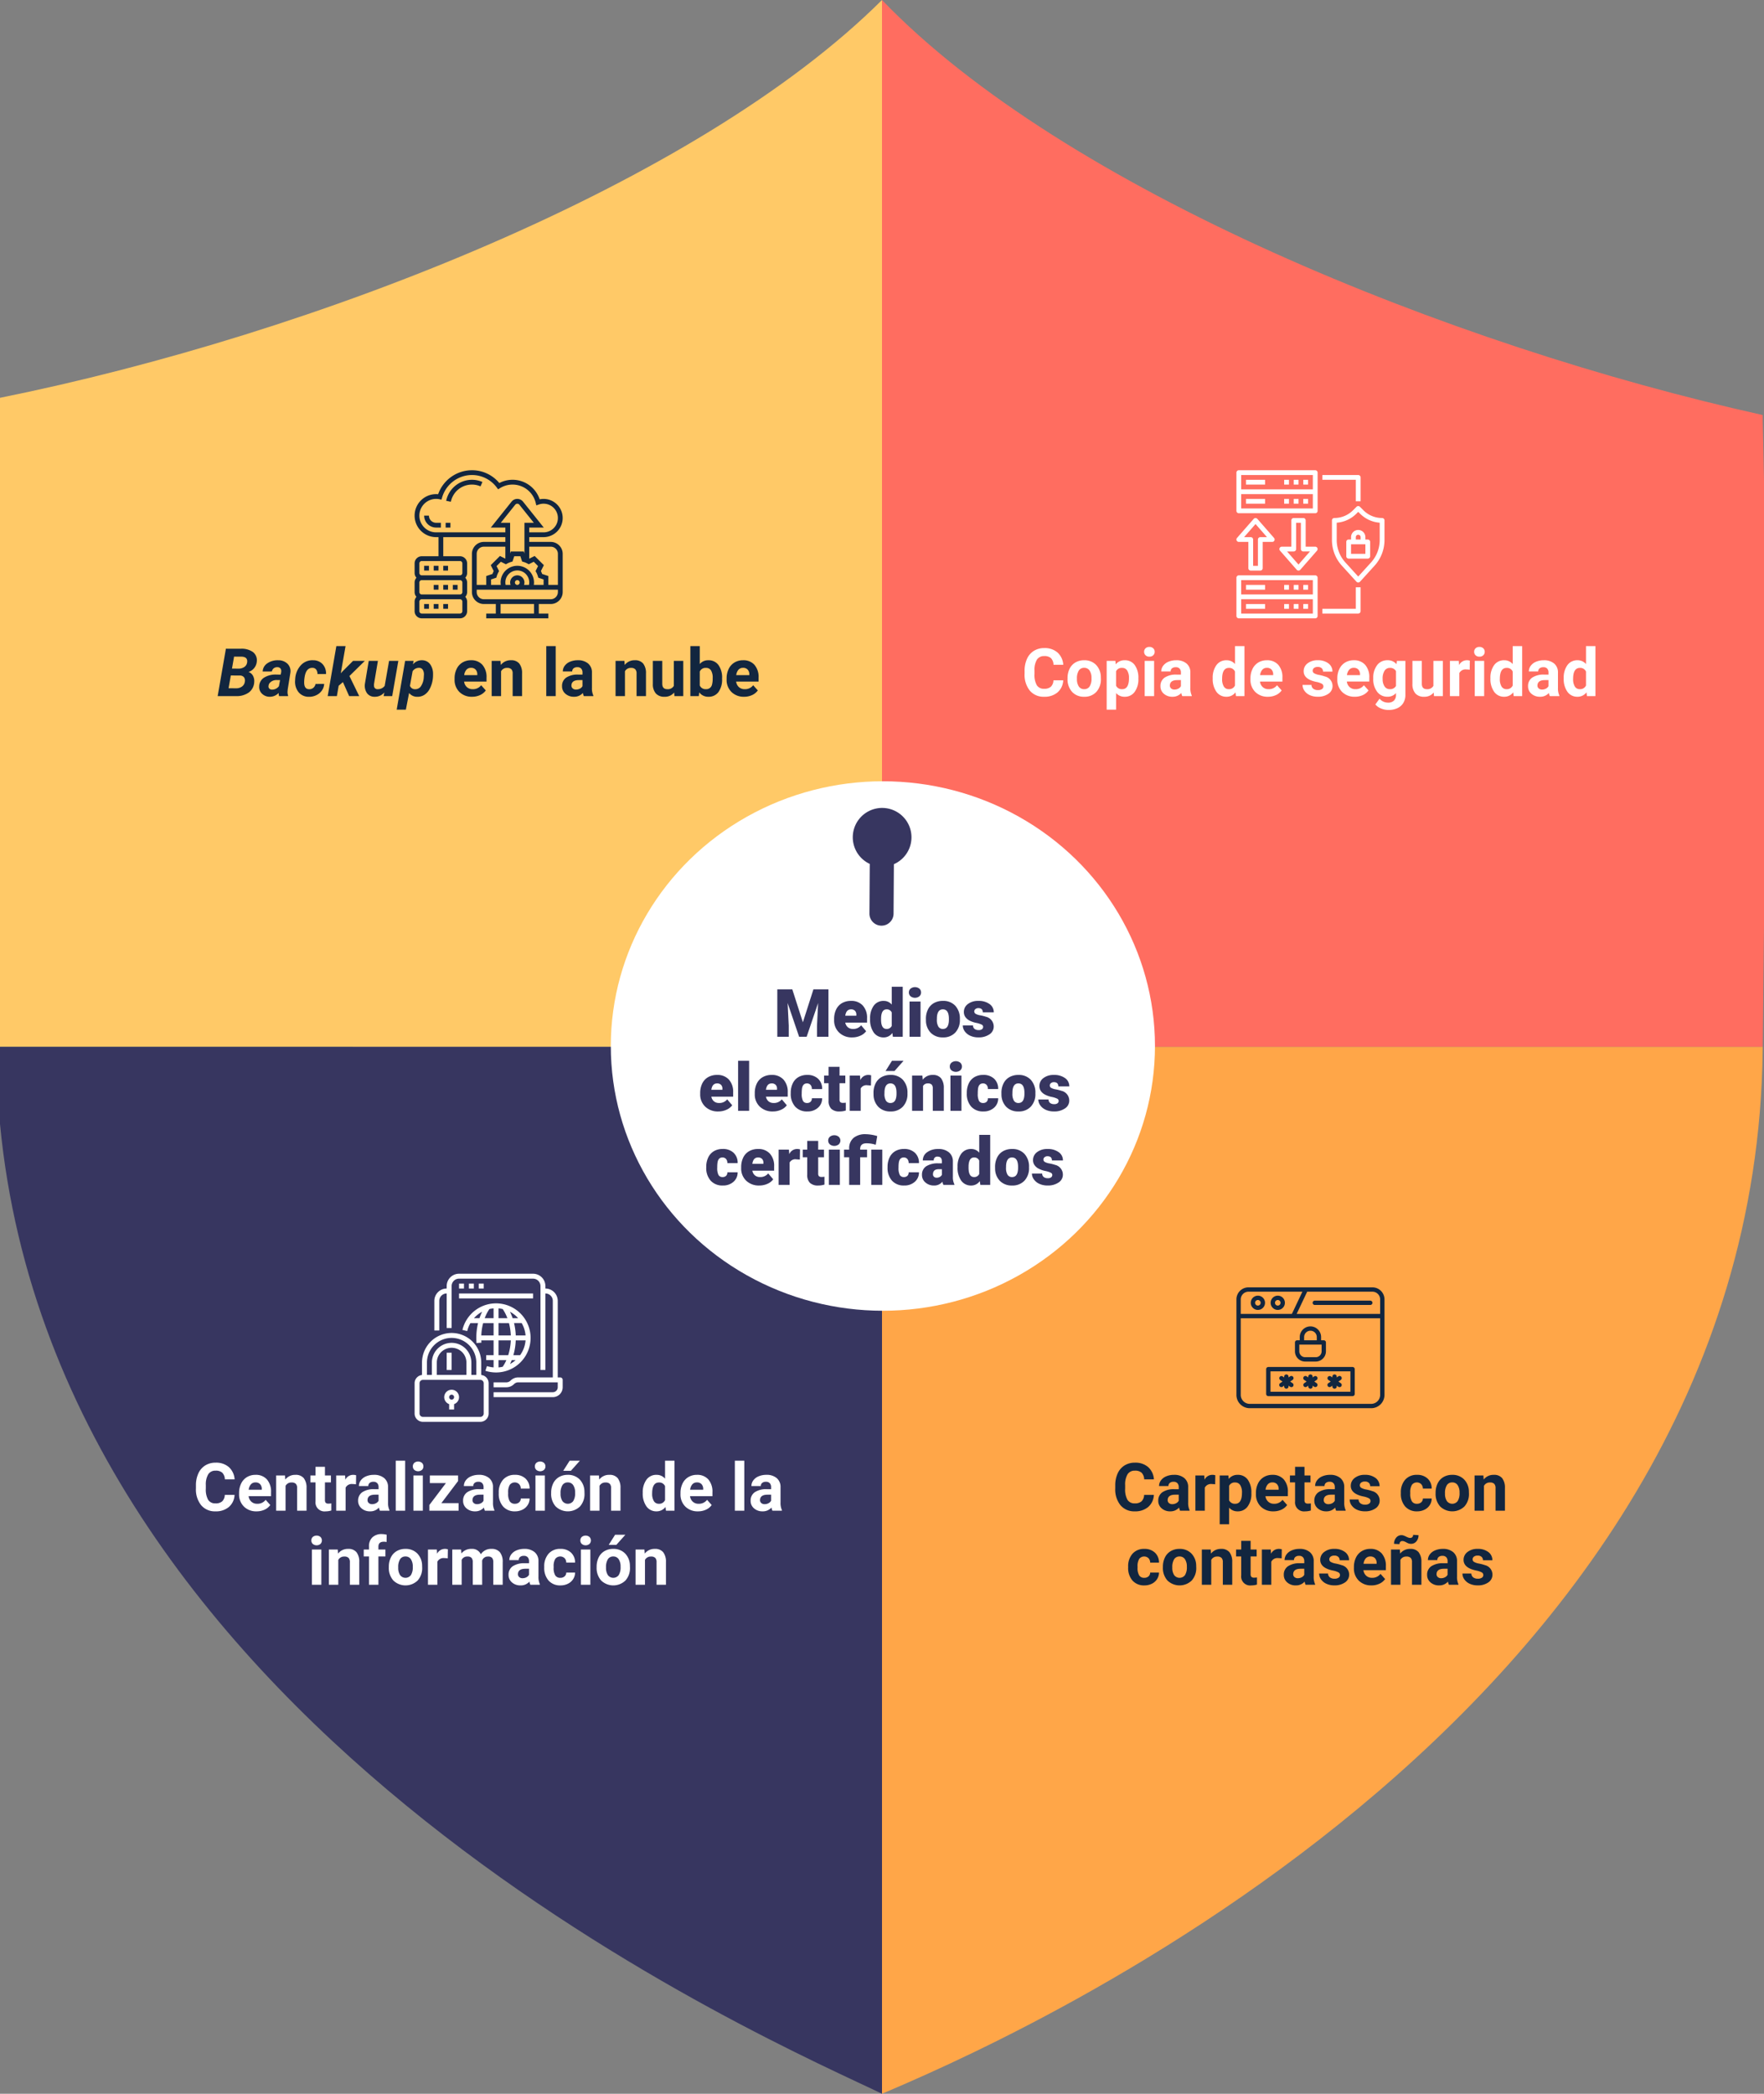 <svg xmlns="http://www.w3.org/2000/svg" xmlns:xlink="http://www.w3.org/1999/xlink" width="476.52" height="565.471" viewBox="0 0 476.52 565.471">
  <rect x="0" y="0" width="476.52" height="565.471" fill="#808080" stroke="none"/>
  <defs>
    <clipPath id="clip-path">
      <rect id="Rectángulo_36476" data-name="Rectángulo 36476" width="40" height="40" transform="translate(674 1767)" fill="#12263f"/>
    </clipPath>
    <clipPath id="clip-path-2">
      <rect id="Rectángulo_36479" data-name="Rectángulo 36479" width="40" height="40" transform="translate(674 1984)" fill="#fff"/>
    </clipPath>
    <clipPath id="clip-path-3">
      <rect id="Rectángulo_36477" data-name="Rectángulo 36477" width="40" height="40" transform="translate(896 1767)" fill="#fff"/>
    </clipPath>
    <clipPath id="clip-path-4">
      <rect id="Rectángulo_36478" data-name="Rectángulo 36478" width="40" height="40" transform="translate(896 1984)" fill="#12263f"/>
    </clipPath>
  </defs>
  <g id="Grupo_119013" data-name="Grupo 119013" transform="translate(-561.74 -1674.829)">
    <g id="Grupo_119012" data-name="Grupo 119012">
      <g id="Grupo_119011" data-name="Grupo 119011" transform="translate(-0.26 -13.171)">
        <g id="Grupo_110735" data-name="Grupo 110735" transform="translate(0 48)">
          <g id="Grupo_110734" data-name="Grupo 110734" transform="translate(-2593.751 565.601)">
            <path id="Trazado_157123" data-name="Trazado 157123" d="M3394.011,1074.4v282.729h-238.26V1181.838C3240.711,1164.7,3344.061,1124.131,3394.011,1074.4Z" fill="#ffc967"/>
            <path id="Trazado_157124" data-name="Trazado 157124" d="M3632.271,1204.135v120.088q-.135,15.308-.34,32.906h-237.92V1074.4c48.96,50.978,153.18,93.306,237.91,112.09C3631.9,1188.34,3632.081,1193.087,3632.271,1204.135Z" fill="#ff6d60"/>
            <path id="Trazado_157125" data-name="Trazado 157125" d="M3631.931,1312.659c0,.309-.01.629-.01.938-2.14,182.209-210.13,269.961-237.91,281.8V1312.659Z" transform="translate(0 44.47)" fill="#ffa648"/>
            <path id="Trazado_157126" data-name="Trazado 157126" d="M3394.011,1312.659V1595.4c-27.19-13.219-222.39-95.976-238.26-261.916v-20.826Z" transform="translate(0 44.47)" fill="#373660"/>
          </g>
          <path id="Trazado_162053" data-name="Trazado 162053" d="M-73.2,0l2.224-12.8,3.99.009a5.293,5.293,0,0,1,3.34.905A2.8,2.8,0,0,1-62.631-9.36a3.223,3.223,0,0,1-2.241,2.839,2.15,2.15,0,0,1,1.187.989,2.959,2.959,0,0,1,.36,1.709,3.7,3.7,0,0,1-1.419,2.817A5.629,5.629,0,0,1-68.282,0Zm3.551-5.572-.606,3.454,2.03.009a2.618,2.618,0,0,0,1.591-.47,1.866,1.866,0,0,0,.765-1.27,1.577,1.577,0,0,0-.215-1.235,1.427,1.427,0,0,0-1.138-.479Zm.316-1.863,1.749.018a2.785,2.785,0,0,0,1.6-.457A1.772,1.772,0,0,0-65.241-9.1q.22-1.547-1.626-1.556l-1.9-.009ZM-56.619,0a2.566,2.566,0,0,1-.1-.861A3.221,3.221,0,0,1-59.142.176a2.919,2.919,0,0,1-2.07-.813A2.46,2.46,0,0,1-61.98-2.6a2.843,2.843,0,0,1,1.305-2.386,5.924,5.924,0,0,1,3.335-.831l1.16.018.123-.571a1.984,1.984,0,0,0,.026-.554.952.952,0,0,0-.312-.646,1.075,1.075,0,0,0-.708-.242,1.514,1.514,0,0,0-.984.286,1.384,1.384,0,0,0-.519.875l-2.487.009a2.764,2.764,0,0,1,1.252-2.21,4.851,4.851,0,0,1,2.94-.831,3.507,3.507,0,0,1,2.531.962,2.816,2.816,0,0,1,.765,2.386l-.729,4.553-.044.563a2.714,2.714,0,0,0,.149,1.055L-54.185,0Zm-1.907-1.749a2.27,2.27,0,0,0,1.872-.932l.308-1.644-.861-.009a2.406,2.406,0,0,0-1.978.835,1.454,1.454,0,0,0-.272.712.844.844,0,0,0,.2.751A1,1,0,0,0-58.526-1.749Zm10.02-.114a1.628,1.628,0,0,0,1.143-.374,1.836,1.836,0,0,0,.6-1.042l2.329-.009a3.416,3.416,0,0,1-.628,1.8A3.818,3.818,0,0,1-46.578-.237a4.327,4.327,0,0,1-1.991.422,3.514,3.514,0,0,1-2.742-1.2,4.461,4.461,0,0,1-.976-3.111l.026-.483.009-.1A5.945,5.945,0,0,1-50.687-8.38a4.231,4.231,0,0,1,3.278-1.305,3.428,3.428,0,0,1,2.553,1.05,3.71,3.71,0,0,1,.927,2.676h-2.312a1.947,1.947,0,0,0-.334-1.2,1.269,1.269,0,0,0-1-.475q-1.775-.053-2.153,2.593a8.755,8.755,0,0,0-.1,1.617Q-49.737-1.89-48.507-1.863Zm9.141-1.925-1.151,1L-41,0h-2.479l2.338-13.5h2.487l-1.283,7.33.483-.519,2.821-2.821h3.182l-4.157,4.087L-34.963,0h-2.716Zm11.188,2.8A3.283,3.283,0,0,1-30.8.176a2.443,2.443,0,0,1-2.074-.984,3.6,3.6,0,0,1-.545-2.549l1.028-6.152h2.479l-1.046,6.186a2.446,2.446,0,0,0-.009.545.9.9,0,0,0,.976.906,2.265,2.265,0,0,0,1.907-.889l1.187-6.749h2.5L-26.051,0h-2.312Zm13.1-3.744a7.854,7.854,0,0,1-.782,2.654A4.3,4.3,0,0,1-17.341-.352,3.44,3.44,0,0,1-19.31.185a2.745,2.745,0,0,1-2.18-1.028l-.87,4.5h-2.479L-22.562-9.51l2.285-.009-.167.958a3.036,3.036,0,0,1,2.426-1.125A2.7,2.7,0,0,1-15.847-8.67a4.412,4.412,0,0,1,.826,2.659A10.274,10.274,0,0,1-15.073-4.729Zm-2.461-.18.053-.845a2.351,2.351,0,0,0-.312-1.356,1.12,1.12,0,0,0-.962-.519,2.046,2.046,0,0,0-1.784.915l-.712,3.926a1.387,1.387,0,0,0,1.4.924,1.789,1.789,0,0,0,1.494-.7A4.763,4.763,0,0,0-17.534-4.909ZM-4.482.176A4.668,4.668,0,0,1-7.888-1.107,4.561,4.561,0,0,1-9.2-4.526v-.246a5.745,5.745,0,0,1,.554-2.562A4.064,4.064,0,0,1-7.08-9.075a4.4,4.4,0,0,1,2.316-.611,3.947,3.947,0,0,1,3.072,1.23A5,5,0,0,1-.571-4.966v1.037H-6.627a2.36,2.36,0,0,0,.743,1.494,2.245,2.245,0,0,0,1.569.563A2.742,2.742,0,0,0-2.021-2.936l1.248,1.4A3.813,3.813,0,0,1-2.32-.277,5.075,5.075,0,0,1-4.482.176Zm-.29-7.813A1.587,1.587,0,0,0-6-7.126,2.651,2.651,0,0,0-6.6-5.66h3.533v-.2a1.891,1.891,0,0,0-.457-1.311A1.638,1.638,0,0,0-4.772-7.638ZM3.208-9.51l.079,1.1A3.32,3.32,0,0,1,6.021-9.686a2.759,2.759,0,0,1,2.25.888,4.142,4.142,0,0,1,.756,2.654V0H6.486V-6.082a1.648,1.648,0,0,0-.352-1.173A1.574,1.574,0,0,0,4.966-7.62a1.747,1.747,0,0,0-1.608.914V0H.817V-9.51ZM18.114,0H15.565V-13.5h2.549Zm7.6,0a2.821,2.821,0,0,1-.255-.853,3.073,3.073,0,0,1-2.4,1.028,3.376,3.376,0,0,1-2.316-.809,2.6,2.6,0,0,1-.918-2.039,2.687,2.687,0,0,1,1.121-2.32,5.529,5.529,0,0,1,3.239-.817h1.169v-.545a1.567,1.567,0,0,0-.338-1.055,1.331,1.331,0,0,0-1.068-.4,1.513,1.513,0,0,0-1.006.308,1.045,1.045,0,0,0-.365.844h-2.54a2.551,2.551,0,0,1,.51-1.529,3.37,3.37,0,0,1,1.441-1.1,5.253,5.253,0,0,1,2.092-.4,4.15,4.15,0,0,1,2.791.883,3.09,3.09,0,0,1,1.033,2.483V-2.2a4.546,4.546,0,0,0,.378,2.048V0Zm-2.1-1.767a2.188,2.188,0,0,0,1.037-.25,1.645,1.645,0,0,0,.7-.672V-4.324h-.949q-1.907,0-2.03,1.318l-.009.149a1.017,1.017,0,0,0,.334.782A1.3,1.3,0,0,0,23.616-1.767ZM36.677-9.51l.079,1.1a3.32,3.32,0,0,1,2.733-1.274,2.759,2.759,0,0,1,2.25.888A4.142,4.142,0,0,1,42.5-6.144V0h-2.54V-6.082A1.648,1.648,0,0,0,39.6-7.255a1.574,1.574,0,0,0-1.169-.365,1.747,1.747,0,0,0-1.608.914V0h-2.54V-9.51ZM50.115-.967a3.185,3.185,0,0,1-2.6,1.143A3,3,0,0,1,45.18-.7a3.752,3.752,0,0,1-.822-2.575V-9.51H46.9v6.151q0,1.487,1.354,1.487a1.834,1.834,0,0,0,1.775-.9V-9.51h2.549V0H50.186Zm12.946-3.7A5.758,5.758,0,0,1,62.086-1.1,3.231,3.231,0,0,1,59.361.176a2.969,2.969,0,0,1-2.47-1.187L56.777,0H54.492V-13.5h2.54v4.843a2.893,2.893,0,0,1,2.312-1.028,3.258,3.258,0,0,1,2.729,1.279,5.767,5.767,0,0,1,.989,3.6Zm-2.54-.185a3.783,3.783,0,0,0-.457-2.1A1.545,1.545,0,0,0,58.7-7.62a1.676,1.676,0,0,0-1.67.993v3.753a1.7,1.7,0,0,0,1.688,1,1.568,1.568,0,0,0,1.617-1.213A6.257,6.257,0,0,0,60.521-4.852ZM69,.176A4.668,4.668,0,0,1,65.6-1.107a4.561,4.561,0,0,1-1.314-3.419v-.246a5.745,5.745,0,0,1,.554-2.562,4.064,4.064,0,0,1,1.569-1.74,4.4,4.4,0,0,1,2.316-.611,3.947,3.947,0,0,1,3.072,1.23,5,5,0,0,1,1.121,3.489v1.037H66.858A2.36,2.36,0,0,0,67.6-2.435a2.245,2.245,0,0,0,1.569.563,2.742,2.742,0,0,0,2.294-1.063l1.248,1.4A3.813,3.813,0,0,1,71.165-.277,5.075,5.075,0,0,1,69,.176Zm-.29-7.813a1.587,1.587,0,0,0-1.226.512,2.651,2.651,0,0,0-.6,1.466h3.533v-.2a1.891,1.891,0,0,0-.457-1.311A1.638,1.638,0,0,0,68.713-7.638Z" transform="translate(694 1828)" fill="#12263f"/>
          <path id="Trazado_162057" data-name="Trazado 162057" d="M33.7,14.737a4.528,4.528,0,0,1-1.525,3.252,5.355,5.355,0,0,1-3.625,1.187,4.816,4.816,0,0,1-3.872-1.657,6.793,6.793,0,0,1-1.411-4.548v-.782a7.671,7.671,0,0,1,.65-3.252,4.874,4.874,0,0,1,1.859-2.158,5.207,5.207,0,0,1,2.808-.751,5.217,5.217,0,0,1,3.568,1.187,4.866,4.866,0,0,1,1.564,3.331H31.083a2.673,2.673,0,0,0-.69-1.8,2.555,2.555,0,0,0-1.806-.558,2.24,2.24,0,0,0-1.973.945,5.3,5.3,0,0,0-.672,2.931v.967a5.667,5.667,0,0,0,.628,3.032,2.2,2.2,0,0,0,1.982.958,2.6,2.6,0,0,0,1.824-.558,2.521,2.521,0,0,0,.69-1.727ZM40.778,19a2.821,2.821,0,0,1-.255-.853,3.073,3.073,0,0,1-2.4,1.028,3.376,3.376,0,0,1-2.316-.809,2.6,2.6,0,0,1-.918-2.039,2.687,2.687,0,0,1,1.121-2.32,5.529,5.529,0,0,1,3.239-.817h1.169v-.545a1.567,1.567,0,0,0-.338-1.055,1.331,1.331,0,0,0-1.068-.4A1.513,1.513,0,0,0,38,11.5a1.045,1.045,0,0,0-.365.844H35.1a2.551,2.551,0,0,1,.51-1.529,3.37,3.37,0,0,1,1.441-1.1,5.253,5.253,0,0,1,2.092-.4,4.15,4.15,0,0,1,2.791.883,3.09,3.09,0,0,1,1.033,2.483V16.8a4.546,4.546,0,0,0,.378,2.048V19Zm-2.1-1.767a2.188,2.188,0,0,0,1.037-.25,1.645,1.645,0,0,0,.7-.672V14.676h-.949q-1.907,0-2.03,1.318l-.009.149a1.017,1.017,0,0,0,.334.782A1.3,1.3,0,0,0,38.677,17.233Zm11.584-5.361a6.9,6.9,0,0,0-.914-.07,1.86,1.86,0,0,0-1.89.976V19h-2.54V9.49h2.4l.07,1.134a2.354,2.354,0,0,1,2.118-1.31,2.662,2.662,0,0,1,.791.114Zm9.782,2.461a5.7,5.7,0,0,1-1,3.52,3.2,3.2,0,0,1-2.694,1.323,2.963,2.963,0,0,1-2.329-1v4.482h-2.54V9.49h2.355l.088.932a2.985,2.985,0,0,1,2.408-1.107,3.22,3.22,0,0,1,2.733,1.3,5.858,5.858,0,0,1,.976,3.586Zm-2.54-.185a3.743,3.743,0,0,0-.47-2.048,1.532,1.532,0,0,0-1.367-.721,1.663,1.663,0,0,0-1.644.914v3.894a1.692,1.692,0,0,0,1.661.94Q57.5,17.128,57.5,14.148Zm8.49,5.027a4.668,4.668,0,0,1-3.406-1.283,4.561,4.561,0,0,1-1.314-3.419v-.246a5.745,5.745,0,0,1,.554-2.562A4.064,4.064,0,0,1,63.4,9.925a4.4,4.4,0,0,1,2.316-.611,3.947,3.947,0,0,1,3.072,1.23A5,5,0,0,1,69.9,14.034v1.037H63.849a2.36,2.36,0,0,0,.743,1.494,2.245,2.245,0,0,0,1.569.563,2.742,2.742,0,0,0,2.294-1.063l1.248,1.4a3.813,3.813,0,0,1-1.547,1.261A5.075,5.075,0,0,1,65.994,19.176Zm-.29-7.813a1.587,1.587,0,0,0-1.226.512,2.651,2.651,0,0,0-.6,1.466h3.533v-.2a1.891,1.891,0,0,0-.457-1.311A1.638,1.638,0,0,0,65.7,11.362Zm8.684-4.21V9.49h1.626v1.863H74.387V16.1a1.133,1.133,0,0,0,.2.756,1.015,1.015,0,0,0,.773.229,4.051,4.051,0,0,0,.747-.062v1.925a5.229,5.229,0,0,1-1.538.229,2.425,2.425,0,0,1-2.725-2.7V11.354H70.458V9.49h1.389V7.152ZM82.939,19a2.821,2.821,0,0,1-.255-.853,3.073,3.073,0,0,1-2.4,1.028,3.376,3.376,0,0,1-2.316-.809,2.6,2.6,0,0,1-.918-2.039,2.687,2.687,0,0,1,1.121-2.32,5.529,5.529,0,0,1,3.239-.817h1.169v-.545a1.567,1.567,0,0,0-.338-1.055,1.331,1.331,0,0,0-1.068-.4,1.513,1.513,0,0,0-1.006.308,1.045,1.045,0,0,0-.365.844h-2.54a2.551,2.551,0,0,1,.51-1.529,3.37,3.37,0,0,1,1.441-1.1,5.253,5.253,0,0,1,2.092-.4,4.15,4.15,0,0,1,2.791.883,3.09,3.09,0,0,1,1.033,2.483V16.8a4.546,4.546,0,0,0,.378,2.048V19Zm-2.1-1.767a2.188,2.188,0,0,0,1.037-.25,1.645,1.645,0,0,0,.7-.672V14.676h-.949q-1.907,0-2.03,1.318l-.009.149a1.017,1.017,0,0,0,.334.782A1.3,1.3,0,0,0,80.838,17.233Zm11.391-.861a.818.818,0,0,0-.461-.734,5.241,5.241,0,0,0-1.481-.479q-3.393-.712-3.393-2.883a2.613,2.613,0,0,1,1.05-2.114,4.237,4.237,0,0,1,2.747-.848,4.56,4.56,0,0,1,2.9.853,2.687,2.687,0,0,1,1.085,2.215h-2.54a1.229,1.229,0,0,0-.352-.9,1.488,1.488,0,0,0-1.1-.356,1.52,1.52,0,0,0-.993.29.916.916,0,0,0-.352.738.783.783,0,0,0,.4.681,4.114,4.114,0,0,0,1.349.448,11.019,11.019,0,0,1,1.6.426A2.628,2.628,0,0,1,94.7,16.267a2.481,2.481,0,0,1-1.116,2.1,4.815,4.815,0,0,1-2.883.8,5.029,5.029,0,0,1-2.123-.426,3.561,3.561,0,0,1-1.455-1.169,2.716,2.716,0,0,1-.527-1.6H89a1.326,1.326,0,0,0,.5,1.037,1.987,1.987,0,0,0,1.248.36,1.839,1.839,0,0,0,1.1-.277A.861.861,0,0,0,92.229,16.372Zm12.542.756a1.666,1.666,0,0,0,1.143-.387,1.355,1.355,0,0,0,.457-1.028h2.382a3.258,3.258,0,0,1-.527,1.771,3.48,3.48,0,0,1-1.419,1.248,4.442,4.442,0,0,1-1.991.444,4.129,4.129,0,0,1-3.217-1.3A5.13,5.13,0,0,1,100.42,14.3v-.167a5.071,5.071,0,0,1,1.169-3.507,4.08,4.08,0,0,1,3.208-1.31,4,4,0,0,1,2.861,1.015,3.594,3.594,0,0,1,1.094,2.7h-2.382a1.745,1.745,0,0,0-.457-1.206,1.7,1.7,0,0,0-2.5.183,3.749,3.749,0,0,0-.453,2.1v.264a3.8,3.8,0,0,0,.448,2.113A1.549,1.549,0,0,0,104.771,17.128Zm5.036-2.971a5.64,5.64,0,0,1,.545-2.522,3.989,3.989,0,0,1,1.569-1.714,4.577,4.577,0,0,1,2.377-.606,4.33,4.33,0,0,1,3.142,1.178,4.727,4.727,0,0,1,1.358,3.2l.018.65a4.97,4.97,0,0,1-1.222,3.511,4.735,4.735,0,0,1-6.561,0,5.058,5.058,0,0,1-1.226-3.586Zm2.54.18a3.555,3.555,0,0,0,.51,2.073,1.831,1.831,0,0,0,2.9.009,3.89,3.89,0,0,0,.519-2.267,3.519,3.519,0,0,0-.519-2.06,1.686,1.686,0,0,0-1.459-.731,1.658,1.658,0,0,0-1.441.726A3.955,3.955,0,0,0,112.347,14.338ZM122.718,9.49l.079,1.1a3.32,3.32,0,0,1,2.733-1.274,2.759,2.759,0,0,1,2.25.888,4.142,4.142,0,0,1,.756,2.654V19H126V12.918a1.648,1.648,0,0,0-.352-1.173,1.574,1.574,0,0,0-1.169-.365,1.747,1.747,0,0,0-1.608.914V19h-2.54V9.49ZM31.105,37.128a1.666,1.666,0,0,0,1.143-.387,1.355,1.355,0,0,0,.457-1.028h2.382a3.258,3.258,0,0,1-.527,1.771,3.48,3.48,0,0,1-1.419,1.248,4.442,4.442,0,0,1-1.991.444,4.129,4.129,0,0,1-3.217-1.3A5.13,5.13,0,0,1,26.755,34.3v-.167a5.071,5.071,0,0,1,1.169-3.507,4.08,4.08,0,0,1,3.208-1.31,4,4,0,0,1,2.861,1.015,3.594,3.594,0,0,1,1.094,2.7H32.705a1.745,1.745,0,0,0-.457-1.206,1.7,1.7,0,0,0-2.5.183,3.749,3.749,0,0,0-.453,2.1v.264a3.8,3.8,0,0,0,.448,2.113A1.549,1.549,0,0,0,31.105,37.128Zm5.036-2.971a5.64,5.64,0,0,1,.545-2.522,3.989,3.989,0,0,1,1.569-1.714,4.577,4.577,0,0,1,2.377-.606,4.33,4.33,0,0,1,3.142,1.178,4.727,4.727,0,0,1,1.358,3.2l.018.65a4.97,4.97,0,0,1-1.222,3.511,4.735,4.735,0,0,1-6.561,0,5.058,5.058,0,0,1-1.226-3.586Zm2.54.18a3.555,3.555,0,0,0,.51,2.073,1.831,1.831,0,0,0,2.9.009,3.89,3.89,0,0,0,.519-2.267,3.519,3.519,0,0,0-.519-2.06,1.686,1.686,0,0,0-1.459-.731,1.658,1.658,0,0,0-1.441.726A3.955,3.955,0,0,0,38.682,34.338ZM49.053,29.49l.079,1.1a3.32,3.32,0,0,1,2.733-1.274,2.759,2.759,0,0,1,2.25.888,4.142,4.142,0,0,1,.756,2.654V39h-2.54V32.918a1.648,1.648,0,0,0-.352-1.173,1.574,1.574,0,0,0-1.169-.365,1.747,1.747,0,0,0-1.608.914V39h-2.54V29.49Zm10.784-2.338V29.49h1.626v1.863H59.837V36.1a1.133,1.133,0,0,0,.2.756,1.015,1.015,0,0,0,.773.229,4.051,4.051,0,0,0,.747-.062v1.925a5.229,5.229,0,0,1-1.538.229,2.425,2.425,0,0,1-2.725-2.7V31.354H55.908V29.49H57.3V27.152Zm8.385,4.72a6.9,6.9,0,0,0-.914-.07,1.86,1.86,0,0,0-1.89.976V39h-2.54V29.49h2.4l.07,1.134a2.354,2.354,0,0,1,2.118-1.31,2.662,2.662,0,0,1,.791.114ZM74.69,39a2.821,2.821,0,0,1-.255-.853,3.073,3.073,0,0,1-2.4,1.028,3.376,3.376,0,0,1-2.316-.809,2.6,2.6,0,0,1-.918-2.039,2.687,2.687,0,0,1,1.121-2.32,5.529,5.529,0,0,1,3.239-.817H74.33v-.545a1.567,1.567,0,0,0-.338-1.055,1.331,1.331,0,0,0-1.068-.4,1.513,1.513,0,0,0-1.006.308,1.045,1.045,0,0,0-.365.844h-2.54a2.551,2.551,0,0,1,.51-1.529,3.37,3.37,0,0,1,1.441-1.1,5.253,5.253,0,0,1,2.092-.4,4.15,4.15,0,0,1,2.791.883,3.09,3.09,0,0,1,1.033,2.483V36.8a4.546,4.546,0,0,0,.378,2.048V39Zm-2.1-1.767a2.188,2.188,0,0,0,1.037-.25,1.645,1.645,0,0,0,.7-.672V34.676h-.949q-1.907,0-2.03,1.318l-.009.149a1.017,1.017,0,0,0,.334.782A1.3,1.3,0,0,0,72.59,37.233Zm11.391-.861a.818.818,0,0,0-.461-.734,5.241,5.241,0,0,0-1.481-.479q-3.393-.712-3.393-2.883a2.613,2.613,0,0,1,1.05-2.114,4.237,4.237,0,0,1,2.747-.848,4.56,4.56,0,0,1,2.9.853,2.687,2.687,0,0,1,1.085,2.215h-2.54a1.229,1.229,0,0,0-.352-.9,1.488,1.488,0,0,0-1.1-.356,1.52,1.52,0,0,0-.993.29.916.916,0,0,0-.352.738.783.783,0,0,0,.4.681,4.114,4.114,0,0,0,1.349.448,11.019,11.019,0,0,1,1.6.426,2.628,2.628,0,0,1,2.013,2.558,2.481,2.481,0,0,1-1.116,2.1,4.815,4.815,0,0,1-2.883.8,5.029,5.029,0,0,1-2.123-.426,3.561,3.561,0,0,1-1.455-1.169,2.716,2.716,0,0,1-.527-1.6h2.408a1.326,1.326,0,0,0,.5,1.037,1.987,1.987,0,0,0,1.248.36,1.839,1.839,0,0,0,1.1-.277A.861.861,0,0,0,83.98,36.372Zm8.481,2.8a4.668,4.668,0,0,1-3.406-1.283,4.561,4.561,0,0,1-1.314-3.419v-.246a5.745,5.745,0,0,1,.554-2.562,4.064,4.064,0,0,1,1.569-1.74,4.4,4.4,0,0,1,2.316-.611,3.947,3.947,0,0,1,3.072,1.23,5,5,0,0,1,1.121,3.489v1.037H90.317a2.36,2.36,0,0,0,.743,1.494,2.245,2.245,0,0,0,1.569.563,2.742,2.742,0,0,0,2.294-1.063l1.248,1.4a3.813,3.813,0,0,1-1.547,1.261A5.075,5.075,0,0,1,92.462,39.176Zm-.29-7.813a1.587,1.587,0,0,0-1.226.512,2.651,2.651,0,0,0-.6,1.466h3.533v-.2a1.891,1.891,0,0,0-.457-1.311A1.638,1.638,0,0,0,92.172,31.362Zm7.98-1.872.079,1.1a3.32,3.32,0,0,1,2.733-1.274,2.759,2.759,0,0,1,2.25.888,4.142,4.142,0,0,1,.756,2.654V39h-2.54V32.918a1.648,1.648,0,0,0-.352-1.173,1.574,1.574,0,0,0-1.169-.365,1.747,1.747,0,0,0-1.608.914V39h-2.54V29.49Zm5.045-3.876a2.46,2.46,0,0,1-.58,1.666,1.8,1.8,0,0,1-1.415.672,2.146,2.146,0,0,1-.593-.075,3.981,3.981,0,0,1-.716-.321,3.864,3.864,0,0,0-.659-.3,1.611,1.611,0,0,0-.439-.057.7.7,0,0,0-.523.22.854.854,0,0,0-.215.624l-1.477-.088a2.5,2.5,0,0,1,.576-1.661,1.776,1.776,0,0,1,1.411-.686,1.816,1.816,0,0,1,.5.066,5.468,5.468,0,0,1,.76.321,4.941,4.941,0,0,0,.729.308,1.665,1.665,0,0,0,.422.053.741.741,0,0,0,.532-.215.819.819,0,0,0,.224-.62ZM113.406,39a2.821,2.821,0,0,1-.255-.853,3.073,3.073,0,0,1-2.4,1.028,3.376,3.376,0,0,1-2.316-.809,2.6,2.6,0,0,1-.918-2.039,2.687,2.687,0,0,1,1.121-2.32,5.529,5.529,0,0,1,3.239-.817h1.169v-.545a1.567,1.567,0,0,0-.338-1.055,1.331,1.331,0,0,0-1.068-.4,1.513,1.513,0,0,0-1.006.308,1.045,1.045,0,0,0-.365.844h-2.54a2.551,2.551,0,0,1,.51-1.529,3.37,3.37,0,0,1,1.441-1.1,5.253,5.253,0,0,1,2.092-.4,4.15,4.15,0,0,1,2.791.883,3.09,3.09,0,0,1,1.033,2.483V36.8a4.546,4.546,0,0,0,.378,2.048V39Zm-2.1-1.767a2.188,2.188,0,0,0,1.037-.25,1.645,1.645,0,0,0,.7-.672V34.676H112.1q-1.907,0-2.03,1.318l-.009.149a1.017,1.017,0,0,0,.334.782A1.3,1.3,0,0,0,111.306,37.233Zm11.391-.861a.818.818,0,0,0-.461-.734,5.241,5.241,0,0,0-1.481-.479q-3.393-.712-3.393-2.883a2.613,2.613,0,0,1,1.05-2.114,4.237,4.237,0,0,1,2.747-.848,4.56,4.56,0,0,1,2.9.853,2.687,2.687,0,0,1,1.085,2.215H122.6a1.229,1.229,0,0,0-.352-.9,1.488,1.488,0,0,0-1.1-.356,1.52,1.52,0,0,0-.993.29.916.916,0,0,0-.352.738.783.783,0,0,0,.4.681,4.114,4.114,0,0,0,1.349.448,11.019,11.019,0,0,1,1.6.426,2.628,2.628,0,0,1,2.013,2.558,2.481,2.481,0,0,1-1.116,2.1,4.815,4.815,0,0,1-2.883.8,5.029,5.029,0,0,1-2.123-.426,3.561,3.561,0,0,1-1.455-1.169,2.716,2.716,0,0,1-.527-1.6h2.408a1.326,1.326,0,0,0,.5,1.037,1.987,1.987,0,0,0,1.248.36,1.839,1.839,0,0,0,1.1-.277A.861.861,0,0,0,122.7,36.372Z" transform="translate(840 2029)" fill="#12263f"/>
          <path id="Trazado_162054" data-name="Trazado 162054" d="M-66.788-4.263a4.528,4.528,0,0,1-1.525,3.252A5.355,5.355,0,0,1-71.938.176,4.816,4.816,0,0,1-75.81-1.481a6.793,6.793,0,0,1-1.411-4.548v-.782a7.671,7.671,0,0,1,.65-3.252,4.874,4.874,0,0,1,1.859-2.158,5.207,5.207,0,0,1,2.808-.751,5.217,5.217,0,0,1,3.568,1.187,4.866,4.866,0,0,1,1.564,3.331h-2.637a2.673,2.673,0,0,0-.69-1.8,2.555,2.555,0,0,0-1.806-.558,2.24,2.24,0,0,0-1.973.945,5.3,5.3,0,0,0-.672,2.931v.967a5.667,5.667,0,0,0,.628,3.032,2.2,2.2,0,0,0,1.982.958,2.6,2.6,0,0,0,1.824-.558,2.521,2.521,0,0,0,.69-1.727Zm1.169-.58a5.64,5.64,0,0,1,.545-2.522,3.989,3.989,0,0,1,1.569-1.714,4.577,4.577,0,0,1,2.377-.606,4.33,4.33,0,0,1,3.142,1.178,4.727,4.727,0,0,1,1.358,3.2l.018.65a4.97,4.97,0,0,1-1.222,3.511A4.247,4.247,0,0,1-61.11.176a4.268,4.268,0,0,1-3.283-1.318,5.058,5.058,0,0,1-1.226-3.586Zm2.54.18a3.555,3.555,0,0,0,.51,2.073,1.682,1.682,0,0,0,1.459.717,1.686,1.686,0,0,0,1.441-.709,3.89,3.89,0,0,0,.519-2.267,3.519,3.519,0,0,0-.519-2.06,1.686,1.686,0,0,0-1.459-.731,1.658,1.658,0,0,0-1.441.726A3.955,3.955,0,0,0-63.079-4.662Zm16.594,0a5.7,5.7,0,0,1-1,3.52A3.2,3.2,0,0,1-50.177.176a2.963,2.963,0,0,1-2.329-1V3.656h-2.54V-9.51h2.355l.088.932a2.985,2.985,0,0,1,2.408-1.107,3.22,3.22,0,0,1,2.733,1.3A5.858,5.858,0,0,1-46.485-4.8Zm-2.54-.185A3.743,3.743,0,0,0-49.5-6.9a1.532,1.532,0,0,0-1.367-.721,1.663,1.663,0,0,0-1.644.914v3.894a1.692,1.692,0,0,0,1.661.94Q-49.025-1.872-49.025-4.852ZM-42.231,0H-44.78V-9.51h2.549Zm-2.7-11.971a1.251,1.251,0,0,1,.382-.94,1.436,1.436,0,0,1,1.042-.369,1.44,1.44,0,0,1,1.037.369,1.244,1.244,0,0,1,.387.94,1.247,1.247,0,0,1-.391.949,1.443,1.443,0,0,1-1.033.369,1.443,1.443,0,0,1-1.033-.369A1.247,1.247,0,0,1-44.93-11.971ZM-34.629,0a2.821,2.821,0,0,1-.255-.853,3.073,3.073,0,0,1-2.4,1.028A3.376,3.376,0,0,1-39.6-.633a2.6,2.6,0,0,1-.918-2.039A2.687,2.687,0,0,1-39.4-4.992a5.529,5.529,0,0,1,3.239-.817h1.169v-.545a1.567,1.567,0,0,0-.338-1.055A1.331,1.331,0,0,0-36.4-7.8,1.513,1.513,0,0,0-37.4-7.5a1.045,1.045,0,0,0-.365.844h-2.54a2.551,2.551,0,0,1,.51-1.529,3.37,3.37,0,0,1,1.441-1.1,5.253,5.253,0,0,1,2.092-.4,4.15,4.15,0,0,1,2.791.883A3.09,3.09,0,0,1-32.44-6.319V-2.2a4.546,4.546,0,0,0,.378,2.048V0Zm-2.1-1.767a2.188,2.188,0,0,0,1.037-.25,1.645,1.645,0,0,0,.7-.672V-4.324h-.949q-1.907,0-2.03,1.318l-.009.149a1.017,1.017,0,0,0,.334.782A1.3,1.3,0,0,0-36.729-1.767ZM-26.4-4.825a5.731,5.731,0,0,1,1-3.542,3.237,3.237,0,0,1,2.729-1.318,2.913,2.913,0,0,1,2.294,1.037V-13.5h2.549V0h-2.294l-.123-1.011A2.989,2.989,0,0,1-22.693.176a3.228,3.228,0,0,1-2.694-1.323A5.916,5.916,0,0,1-26.4-4.825Zm2.54.189A3.754,3.754,0,0,0-23.4-2.585a1.517,1.517,0,0,0,1.354.713,1.7,1.7,0,0,0,1.661-.995V-6.625a1.675,1.675,0,0,0-1.644-.995Q-23.862-7.62-23.862-4.636ZM-11.487.176a4.668,4.668,0,0,1-3.406-1.283,4.561,4.561,0,0,1-1.314-3.419v-.246a5.745,5.745,0,0,1,.554-2.562,4.064,4.064,0,0,1,1.569-1.74,4.4,4.4,0,0,1,2.316-.611A3.947,3.947,0,0,1-8.7-8.455,5,5,0,0,1-7.576-4.966v1.037h-6.056a2.36,2.36,0,0,0,.743,1.494,2.245,2.245,0,0,0,1.569.563A2.742,2.742,0,0,0-9.026-2.936l1.248,1.4A3.813,3.813,0,0,1-9.325-.277,5.075,5.075,0,0,1-11.487.176Zm-.29-7.813A1.587,1.587,0,0,0-13-7.126a2.651,2.651,0,0,0-.6,1.466h3.533v-.2a1.891,1.891,0,0,0-.457-1.311A1.638,1.638,0,0,0-11.777-7.638ZM3.5-2.628a.818.818,0,0,0-.461-.734,5.241,5.241,0,0,0-1.481-.479q-3.393-.712-3.393-2.883A2.613,2.613,0,0,1-.787-8.837,4.237,4.237,0,0,1,1.96-9.686a4.56,4.56,0,0,1,2.9.853A2.687,2.687,0,0,1,5.941-6.618H3.4a1.229,1.229,0,0,0-.352-.9,1.488,1.488,0,0,0-1.1-.356,1.52,1.52,0,0,0-.993.29.916.916,0,0,0-.352.738.783.783,0,0,0,.4.681,4.114,4.114,0,0,0,1.349.448,11.019,11.019,0,0,1,1.6.426A2.628,2.628,0,0,1,5.968-2.733a2.481,2.481,0,0,1-1.116,2.1,4.815,4.815,0,0,1-2.883.8A5.029,5.029,0,0,1-.154-.25,3.561,3.561,0,0,1-1.608-1.419a2.716,2.716,0,0,1-.527-1.6H.272a1.326,1.326,0,0,0,.5,1.037,1.987,1.987,0,0,0,1.248.36,1.839,1.839,0,0,0,1.1-.277A.861.861,0,0,0,3.5-2.628Zm8.481,2.8A4.668,4.668,0,0,1,8.574-1.107,4.561,4.561,0,0,1,7.26-4.526v-.246a5.745,5.745,0,0,1,.554-2.562,4.064,4.064,0,0,1,1.569-1.74A4.4,4.4,0,0,1,11.7-9.686a3.947,3.947,0,0,1,3.072,1.23,5,5,0,0,1,1.121,3.489v1.037H9.835a2.36,2.36,0,0,0,.743,1.494,2.245,2.245,0,0,0,1.569.563A2.742,2.742,0,0,0,14.44-2.936l1.248,1.4A3.813,3.813,0,0,1,14.142-.277,5.075,5.075,0,0,1,11.979.176Zm-.29-7.813a1.587,1.587,0,0,0-1.226.512,2.651,2.651,0,0,0-.6,1.466h3.533v-.2a1.891,1.891,0,0,0-.457-1.311A1.638,1.638,0,0,0,11.689-7.638Zm5.273,2.813A5.573,5.573,0,0,1,18-8.35a3.375,3.375,0,0,1,2.808-1.336,2.96,2.96,0,0,1,2.435,1.072l.105-.9h2.3V-.316a4.064,4.064,0,0,1-.567,2.171,3.641,3.641,0,0,1-1.6,1.406,5.608,5.608,0,0,1-2.408.483,5.215,5.215,0,0,1-2.039-.417,3.619,3.619,0,0,1-1.5-1.077L18.668.7a2.975,2.975,0,0,0,2.3,1.063,2.178,2.178,0,0,0,1.573-.541,2.027,2.027,0,0,0,.563-1.534v-.51a2.938,2.938,0,0,1-2.312.993,3.366,3.366,0,0,1-2.773-1.34A5.572,5.572,0,0,1,16.963-4.72Zm2.54.189a3.47,3.47,0,0,0,.519,2.029,1.65,1.65,0,0,0,1.424.735,1.764,1.764,0,0,0,1.661-.871V-6.749a1.76,1.76,0,0,0-1.644-.871,1.66,1.66,0,0,0-1.437.748A3.911,3.911,0,0,0,19.5-4.636ZM33.3-.967A3.185,3.185,0,0,1,30.7.176,3,3,0,0,1,28.367-.7a3.752,3.752,0,0,1-.822-2.575V-9.51h2.54v6.151q0,1.487,1.354,1.487a1.834,1.834,0,0,0,1.775-.9V-9.51h2.549V0H33.372Zm9.721-6.161a6.9,6.9,0,0,0-.914-.07,1.86,1.86,0,0,0-1.89.976V0h-2.54V-9.51h2.4l.07,1.134a2.354,2.354,0,0,1,2.118-1.31,2.662,2.662,0,0,1,.791.114ZM46.925,0H44.376V-9.51h2.549Zm-2.7-11.971a1.251,1.251,0,0,1,.382-.94,1.436,1.436,0,0,1,1.042-.369,1.44,1.44,0,0,1,1.037.369,1.244,1.244,0,0,1,.387.94,1.247,1.247,0,0,1-.391.949,1.443,1.443,0,0,1-1.033.369,1.443,1.443,0,0,1-1.033-.369A1.247,1.247,0,0,1,44.227-11.971Zm4.395,7.146a5.731,5.731,0,0,1,1-3.542,3.237,3.237,0,0,1,2.729-1.318,2.913,2.913,0,0,1,2.294,1.037V-13.5H57.19V0H54.9l-.123-1.011A2.989,2.989,0,0,1,52.33.176a3.228,3.228,0,0,1-2.694-1.323A5.916,5.916,0,0,1,48.621-4.825Zm2.54.189a3.754,3.754,0,0,0,.466,2.051,1.517,1.517,0,0,0,1.354.713,1.7,1.7,0,0,0,1.661-.995V-6.625A1.675,1.675,0,0,0,53-7.62Q51.161-7.62,51.161-4.636ZM64.67,0a2.821,2.821,0,0,1-.255-.853,3.073,3.073,0,0,1-2.4,1.028A3.376,3.376,0,0,1,59.7-.633a2.6,2.6,0,0,1-.918-2.039A2.687,2.687,0,0,1,59.9-4.992a5.529,5.529,0,0,1,3.239-.817H64.31v-.545a1.567,1.567,0,0,0-.338-1.055A1.331,1.331,0,0,0,62.9-7.8,1.513,1.513,0,0,0,61.9-7.5a1.045,1.045,0,0,0-.365.844h-2.54a2.551,2.551,0,0,1,.51-1.529,3.37,3.37,0,0,1,1.441-1.1,5.253,5.253,0,0,1,2.092-.4,4.15,4.15,0,0,1,2.791.883,3.09,3.09,0,0,1,1.033,2.483V-2.2a4.546,4.546,0,0,0,.378,2.048V0Zm-2.1-1.767a2.188,2.188,0,0,0,1.037-.25,1.645,1.645,0,0,0,.7-.672V-4.324H63.36q-1.907,0-2.03,1.318l-.009.149a1.017,1.017,0,0,0,.334.782A1.3,1.3,0,0,0,62.569-1.767Zm5.845-3.059a5.731,5.731,0,0,1,1-3.542,3.237,3.237,0,0,1,2.729-1.318,2.913,2.913,0,0,1,2.294,1.037V-13.5h2.549V0H74.689l-.123-1.011A2.989,2.989,0,0,1,72.123.176a3.228,3.228,0,0,1-2.694-1.323A5.916,5.916,0,0,1,68.414-4.825Zm2.54.189a3.754,3.754,0,0,0,.466,2.051,1.517,1.517,0,0,0,1.354.713,1.7,1.7,0,0,0,1.661-.995V-6.625a1.675,1.675,0,0,0-1.644-.995Q70.954-7.62,70.954-4.636Z" transform="translate(916 1828)" fill="#fff"/>
          <path id="Trazado_162055" data-name="Trazado 162055" d="M17.362,14.737a4.528,4.528,0,0,1-1.525,3.252,5.355,5.355,0,0,1-3.625,1.187A4.816,4.816,0,0,1,8.34,17.519a6.793,6.793,0,0,1-1.411-4.548v-.782a7.671,7.671,0,0,1,.65-3.252A4.874,4.874,0,0,1,9.438,6.779a5.207,5.207,0,0,1,2.808-.751,5.217,5.217,0,0,1,3.568,1.187,4.866,4.866,0,0,1,1.564,3.331H14.743a2.673,2.673,0,0,0-.69-1.8,2.555,2.555,0,0,0-1.806-.558,2.24,2.24,0,0,0-1.973.945A5.3,5.3,0,0,0,9.6,12.065v.967a5.667,5.667,0,0,0,.628,3.032,2.2,2.2,0,0,0,1.982.958,2.6,2.6,0,0,0,1.824-.558,2.521,2.521,0,0,0,.69-1.727ZM23.3,19.176A4.668,4.668,0,0,1,19.9,17.893a4.561,4.561,0,0,1-1.314-3.419v-.246a5.745,5.745,0,0,1,.554-2.562,4.064,4.064,0,0,1,1.569-1.74,4.4,4.4,0,0,1,2.316-.611,3.947,3.947,0,0,1,3.072,1.23,5,5,0,0,1,1.121,3.489v1.037H21.159a2.36,2.36,0,0,0,.743,1.494,2.245,2.245,0,0,0,1.569.563,2.742,2.742,0,0,0,2.294-1.063l1.248,1.4a3.813,3.813,0,0,1-1.547,1.261A5.075,5.075,0,0,1,23.3,19.176Zm-.29-7.813a1.587,1.587,0,0,0-1.226.512,2.651,2.651,0,0,0-.6,1.466h3.533v-.2a1.891,1.891,0,0,0-.457-1.311A1.638,1.638,0,0,0,23.013,11.362Zm7.98-1.872.079,1.1a3.32,3.32,0,0,1,2.733-1.274,2.759,2.759,0,0,1,2.25.888,4.142,4.142,0,0,1,.756,2.654V19h-2.54V12.918a1.648,1.648,0,0,0-.352-1.173,1.574,1.574,0,0,0-1.169-.365,1.747,1.747,0,0,0-1.608.914V19H28.6V9.49ZM41.778,7.152V9.49H43.4v1.863H41.778V16.1a1.133,1.133,0,0,0,.2.756,1.015,1.015,0,0,0,.773.229,4.051,4.051,0,0,0,.747-.062v1.925a5.229,5.229,0,0,1-1.538.229,2.425,2.425,0,0,1-2.725-2.7V11.354H37.849V9.49h1.389V7.152Zm8.385,4.72a6.9,6.9,0,0,0-.914-.07,1.86,1.86,0,0,0-1.89.976V19h-2.54V9.49h2.4l.07,1.134a2.354,2.354,0,0,1,2.118-1.31,2.662,2.662,0,0,1,.791.114ZM56.631,19a2.821,2.821,0,0,1-.255-.853,3.073,3.073,0,0,1-2.4,1.028,3.376,3.376,0,0,1-2.316-.809,2.6,2.6,0,0,1-.918-2.039,2.687,2.687,0,0,1,1.121-2.32A5.529,5.529,0,0,1,55.1,13.19h1.169v-.545a1.567,1.567,0,0,0-.338-1.055,1.331,1.331,0,0,0-1.068-.4,1.513,1.513,0,0,0-1.006.308,1.045,1.045,0,0,0-.365.844h-2.54a2.551,2.551,0,0,1,.51-1.529,3.37,3.37,0,0,1,1.441-1.1A5.253,5.253,0,0,1,55,9.314a4.15,4.15,0,0,1,2.791.883,3.09,3.09,0,0,1,1.033,2.483V16.8a4.546,4.546,0,0,0,.378,2.048V19Zm-2.1-1.767a2.188,2.188,0,0,0,1.037-.25,1.645,1.645,0,0,0,.7-.672V14.676h-.949q-1.907,0-2.03,1.318l-.009.149a1.017,1.017,0,0,0,.334.782A1.3,1.3,0,0,0,54.531,17.233ZM63.452,19H60.9V5.5h2.549Zm4.772,0H65.675V9.49h2.549Zm-2.7-11.971a1.251,1.251,0,0,1,.382-.94,1.648,1.648,0,0,1,2.079,0,1.244,1.244,0,0,1,.387.94,1.247,1.247,0,0,1-.391.949,1.629,1.629,0,0,1-2.065,0A1.247,1.247,0,0,1,65.526,7.029Zm7.708,9.923h4.649V19H69.991V17.453l4.474-5.915H70.123V9.49h7.62v1.5ZM84.985,19a2.821,2.821,0,0,1-.255-.853,3.073,3.073,0,0,1-2.4,1.028,3.376,3.376,0,0,1-2.316-.809,2.6,2.6,0,0,1-.918-2.039,2.687,2.687,0,0,1,1.121-2.32,5.529,5.529,0,0,1,3.239-.817h1.169v-.545a1.567,1.567,0,0,0-.338-1.055,1.331,1.331,0,0,0-1.068-.4,1.513,1.513,0,0,0-1.006.308,1.045,1.045,0,0,0-.365.844h-2.54a2.551,2.551,0,0,1,.51-1.529,3.37,3.37,0,0,1,1.441-1.1,5.253,5.253,0,0,1,2.092-.4,4.15,4.15,0,0,1,2.791.883,3.09,3.09,0,0,1,1.033,2.483V16.8a4.546,4.546,0,0,0,.378,2.048V19Zm-2.1-1.767a2.188,2.188,0,0,0,1.037-.25,1.645,1.645,0,0,0,.7-.672V14.676h-.949q-1.907,0-2.03,1.318l-.009.149a1.017,1.017,0,0,0,.334.782A1.3,1.3,0,0,0,82.884,17.233Zm10.2-.105a1.666,1.666,0,0,0,1.143-.387,1.355,1.355,0,0,0,.457-1.028h2.382a3.258,3.258,0,0,1-.527,1.771,3.48,3.48,0,0,1-1.419,1.248,4.442,4.442,0,0,1-1.991.444,4.129,4.129,0,0,1-3.217-1.3A5.13,5.13,0,0,1,88.729,14.3v-.167A5.071,5.071,0,0,1,89.9,10.624a4.08,4.08,0,0,1,3.208-1.31,4,4,0,0,1,2.861,1.015,3.594,3.594,0,0,1,1.094,2.7H94.679a1.745,1.745,0,0,0-.457-1.206,1.7,1.7,0,0,0-2.5.183,3.749,3.749,0,0,0-.453,2.1v.264a3.8,3.8,0,0,0,.448,2.113A1.549,1.549,0,0,0,93.08,17.128ZM101.192,19H98.643V9.49h2.549Zm-2.7-11.971a1.251,1.251,0,0,1,.382-.94,1.648,1.648,0,0,1,2.079,0,1.244,1.244,0,0,1,.387.94,1.247,1.247,0,0,1-.391.949,1.629,1.629,0,0,1-2.065,0A1.247,1.247,0,0,1,98.494,7.029Zm4.395,7.128a5.64,5.64,0,0,1,.545-2.522A3.989,3.989,0,0,1,105,9.921a4.577,4.577,0,0,1,2.377-.606,4.33,4.33,0,0,1,3.142,1.178,4.727,4.727,0,0,1,1.358,3.2l.018.65a4.97,4.97,0,0,1-1.222,3.511,4.735,4.735,0,0,1-6.561,0,5.058,5.058,0,0,1-1.226-3.586Zm2.54.18a3.555,3.555,0,0,0,.51,2.073,1.831,1.831,0,0,0,2.9.009,3.89,3.89,0,0,0,.519-2.267,3.519,3.519,0,0,0-.519-2.06,1.686,1.686,0,0,0-1.459-.731,1.658,1.658,0,0,0-1.441.726A3.955,3.955,0,0,0,105.428,14.338ZM107.88,5.5h2.769l-2.435,2.725h-2.065ZM115.8,9.49l.079,1.1a3.32,3.32,0,0,1,2.733-1.274,2.759,2.759,0,0,1,2.25.888,4.142,4.142,0,0,1,.756,2.654V19h-2.54V12.918a1.648,1.648,0,0,0-.352-1.173,1.574,1.574,0,0,0-1.169-.365,1.747,1.747,0,0,0-1.608.914V19h-2.54V9.49Zm11.83,4.685a5.731,5.731,0,0,1,1-3.542,3.237,3.237,0,0,1,2.729-1.318,2.913,2.913,0,0,1,2.294,1.037V5.5H136.2V19H133.9l-.123-1.011a2.989,2.989,0,0,1-2.443,1.187,3.228,3.228,0,0,1-2.694-1.323A5.916,5.916,0,0,1,127.629,14.175Zm2.54.189a3.754,3.754,0,0,0,.466,2.051,1.517,1.517,0,0,0,1.354.713,1.7,1.7,0,0,0,1.661-.995V12.375a1.675,1.675,0,0,0-1.644-.995Q130.169,11.38,130.169,14.364Zm12.375,4.812a4.668,4.668,0,0,1-3.406-1.283,4.561,4.561,0,0,1-1.314-3.419v-.246a5.745,5.745,0,0,1,.554-2.562,4.064,4.064,0,0,1,1.569-1.74,4.4,4.4,0,0,1,2.316-.611,3.947,3.947,0,0,1,3.072,1.23,5,5,0,0,1,1.121,3.489v1.037H140.4a2.36,2.36,0,0,0,.743,1.494,2.245,2.245,0,0,0,1.569.563,2.742,2.742,0,0,0,2.294-1.063l1.248,1.4a3.813,3.813,0,0,1-1.547,1.261A5.075,5.075,0,0,1,142.544,19.176Zm-.29-7.813a1.587,1.587,0,0,0-1.226.512,2.651,2.651,0,0,0-.6,1.466h3.533v-.2a1.891,1.891,0,0,0-.457-1.311A1.638,1.638,0,0,0,142.254,11.362ZM155.06,19h-2.549V5.5h2.549Zm7.6,0a2.821,2.821,0,0,1-.255-.853,3.073,3.073,0,0,1-2.4,1.028,3.376,3.376,0,0,1-2.316-.809,2.6,2.6,0,0,1-.918-2.039,2.687,2.687,0,0,1,1.121-2.32,5.529,5.529,0,0,1,3.239-.817H162.3v-.545a1.567,1.567,0,0,0-.338-1.055,1.331,1.331,0,0,0-1.068-.4,1.513,1.513,0,0,0-1.006.308,1.045,1.045,0,0,0-.365.844h-2.54a2.551,2.551,0,0,1,.51-1.529,3.37,3.37,0,0,1,1.441-1.1,5.253,5.253,0,0,1,2.092-.4,4.15,4.15,0,0,1,2.791.883,3.09,3.09,0,0,1,1.033,2.483V16.8a4.546,4.546,0,0,0,.378,2.048V19Zm-2.1-1.767a2.188,2.188,0,0,0,1.037-.25,1.645,1.645,0,0,0,.7-.672V14.676h-.949q-1.907,0-2.03,1.318l-.009.149a1.017,1.017,0,0,0,.334.782A1.3,1.3,0,0,0,160.562,17.233ZM40.807,39H38.258V29.49h2.549Zm-2.7-11.971a1.251,1.251,0,0,1,.382-.94,1.648,1.648,0,0,1,2.079,0,1.342,1.342,0,0,1,0,1.89,1.629,1.629,0,0,1-2.065,0A1.247,1.247,0,0,1,38.108,27.029Zm7.128,2.461.079,1.1a3.32,3.32,0,0,1,2.733-1.274,2.759,2.759,0,0,1,2.25.888,4.142,4.142,0,0,1,.756,2.654V39h-2.54V32.918a1.648,1.648,0,0,0-.352-1.173,1.574,1.574,0,0,0-1.169-.365,1.747,1.747,0,0,0-1.608.914V39h-2.54V29.49ZM53.674,39V31.354H52.259V29.49h1.415v-.809a3.283,3.283,0,0,1,.918-2.483,3.557,3.557,0,0,1,2.571-.883,5.938,5.938,0,0,1,1.292.176l-.026,1.969a3.238,3.238,0,0,0-.773-.079q-1.433,0-1.433,1.345v.765h1.89v1.863h-1.89V39Zm5.361-4.843a5.64,5.64,0,0,1,.545-2.522,3.989,3.989,0,0,1,1.569-1.714,4.577,4.577,0,0,1,2.377-.606,4.33,4.33,0,0,1,3.142,1.178,4.727,4.727,0,0,1,1.358,3.2l.018.65a4.97,4.97,0,0,1-1.222,3.511,4.735,4.735,0,0,1-6.561,0,5.058,5.058,0,0,1-1.226-3.586Zm2.54.18a3.555,3.555,0,0,0,.51,2.073,1.831,1.831,0,0,0,2.9.009,3.89,3.89,0,0,0,.519-2.267,3.519,3.519,0,0,0-.519-2.06,1.686,1.686,0,0,0-1.459-.731,1.658,1.658,0,0,0-1.441.726A3.955,3.955,0,0,0,61.575,34.338Zm13.377-2.465a6.9,6.9,0,0,0-.914-.07,1.86,1.86,0,0,0-1.89.976V39h-2.54V29.49h2.4l.07,1.134a2.354,2.354,0,0,1,2.118-1.31,2.662,2.662,0,0,1,.791.114Zm3.6-2.382.079,1.063a3.342,3.342,0,0,1,2.733-1.239,2.536,2.536,0,0,1,2.522,1.45,3.265,3.265,0,0,1,2.856-1.45,2.836,2.836,0,0,1,2.3.9,4.141,4.141,0,0,1,.756,2.711V39H87.257V32.936a1.811,1.811,0,0,0-.316-1.182,1.4,1.4,0,0,0-1.116-.374,1.585,1.585,0,0,0-1.582,1.09L84.251,39h-2.54V32.944a1.789,1.789,0,0,0-.325-1.2,1.416,1.416,0,0,0-1.107-.369,1.646,1.646,0,0,0-1.564.9V39h-2.54V29.49ZM97.268,39a2.821,2.821,0,0,1-.255-.853,3.073,3.073,0,0,1-2.4,1.028,3.376,3.376,0,0,1-2.316-.809,2.6,2.6,0,0,1-.918-2.039,2.687,2.687,0,0,1,1.121-2.32,5.529,5.529,0,0,1,3.239-.817h1.169v-.545a1.567,1.567,0,0,0-.338-1.055,1.331,1.331,0,0,0-1.068-.4,1.513,1.513,0,0,0-1.006.308,1.045,1.045,0,0,0-.365.844H91.59a2.551,2.551,0,0,1,.51-1.529,3.37,3.37,0,0,1,1.441-1.1,5.253,5.253,0,0,1,2.092-.4,4.15,4.15,0,0,1,2.791.883,3.09,3.09,0,0,1,1.033,2.483V36.8a4.546,4.546,0,0,0,.378,2.048V39Zm-2.1-1.767a2.188,2.188,0,0,0,1.037-.25,1.645,1.645,0,0,0,.7-.672V34.676h-.949q-1.907,0-2.03,1.318l-.009.149a1.017,1.017,0,0,0,.334.782A1.3,1.3,0,0,0,95.167,37.233Zm10.2-.105a1.666,1.666,0,0,0,1.143-.387,1.355,1.355,0,0,0,.457-1.028h2.382a3.258,3.258,0,0,1-.527,1.771,3.48,3.48,0,0,1-1.419,1.248,4.442,4.442,0,0,1-1.991.444,4.129,4.129,0,0,1-3.217-1.3,5.13,5.13,0,0,1-1.178-3.582v-.167a5.071,5.071,0,0,1,1.169-3.507,4.08,4.08,0,0,1,3.208-1.31,4,4,0,0,1,2.861,1.015,3.594,3.594,0,0,1,1.094,2.7h-2.382a1.745,1.745,0,0,0-.457-1.206,1.7,1.7,0,0,0-2.5.183,3.749,3.749,0,0,0-.453,2.1v.264A3.8,3.8,0,0,0,104,36.485,1.549,1.549,0,0,0,105.362,37.128ZM113.475,39h-2.549V29.49h2.549Zm-2.7-11.971a1.251,1.251,0,0,1,.382-.94,1.648,1.648,0,0,1,2.079,0,1.342,1.342,0,0,1,0,1.89,1.629,1.629,0,0,1-2.065,0A1.247,1.247,0,0,1,110.776,27.029Zm4.395,7.128a5.64,5.64,0,0,1,.545-2.522,3.989,3.989,0,0,1,1.569-1.714,4.577,4.577,0,0,1,2.377-.606,4.33,4.33,0,0,1,3.142,1.178,4.727,4.727,0,0,1,1.358,3.2l.018.65a4.97,4.97,0,0,1-1.222,3.511,4.735,4.735,0,0,1-6.561,0,5.058,5.058,0,0,1-1.226-3.586Zm2.54.18a3.555,3.555,0,0,0,.51,2.073,1.831,1.831,0,0,0,2.9.009,3.89,3.89,0,0,0,.519-2.267,3.519,3.519,0,0,0-.519-2.06,1.686,1.686,0,0,0-1.459-.731,1.658,1.658,0,0,0-1.441.726A3.955,3.955,0,0,0,117.711,34.338Zm2.452-8.838h2.769L120.5,28.225h-2.065Zm7.919,3.99.079,1.1a3.32,3.32,0,0,1,2.733-1.274,2.759,2.759,0,0,1,2.25.888,4.142,4.142,0,0,1,.756,2.654V39h-2.54V32.918a1.648,1.648,0,0,0-.352-1.173,1.574,1.574,0,0,0-1.169-.365,1.747,1.747,0,0,0-1.608.914V39h-2.54V29.49Z" transform="translate(608 2029)" fill="#fff"/>
          <ellipse id="Elipse_4914" data-name="Elipse 4914" cx="73.5" cy="71.5" rx="73.5" ry="71.5" transform="translate(727 1851)" fill="#fff"/>
          <path id="Trazado_162056" data-name="Trazado 162056" d="M26.03,6.2l2.856,8.9,2.848-8.9h4.061V19H32.7V16.012L33,9.895,29.906,19H27.867l-3.1-9.114.3,6.126V19H21.979V6.2ZM42.22,19.176a4.889,4.889,0,0,1-3.542-1.305,4.507,4.507,0,0,1-1.354-3.4v-.246a5.84,5.84,0,0,1,.541-2.575,3.955,3.955,0,0,1,1.578-1.727A4.763,4.763,0,0,1,41.9,9.314a4.117,4.117,0,0,1,3.164,1.244,4.887,4.887,0,0,1,1.16,3.467v1.151H40.339a2.135,2.135,0,0,0,.694,1.257,2.066,2.066,0,0,0,1.389.457,2.662,2.662,0,0,0,2.2-.984l1.354,1.6A3.784,3.784,0,0,1,44.4,18.723,5.3,5.3,0,0,1,42.22,19.176ZM41.886,11.6q-1.3,0-1.547,1.723h2.988v-.229a1.467,1.467,0,0,0-.36-1.1A1.434,1.434,0,0,0,41.886,11.6Zm5.159,2.575a5.809,5.809,0,0,1,.976-3.56,3.211,3.211,0,0,1,2.725-1.3,2.731,2.731,0,0,1,2.145,1V5.5H55.86V19H53.2l-.149-1.02a2.8,2.8,0,0,1-2.32,1.2,3.205,3.205,0,0,1-2.689-1.3A5.993,5.993,0,0,1,47.045,14.175Zm2.962.185q0,2.531,1.477,2.531a1.458,1.458,0,0,0,1.406-.826V12.443A1.419,1.419,0,0,0,51.5,11.6q-1.371,0-1.485,2.215ZM60.668,19H57.7V9.49h2.971ZM57.521,7.038A1.322,1.322,0,0,1,57.979,6a1.943,1.943,0,0,1,2.373,0,1.322,1.322,0,0,1,.457,1.037,1.322,1.322,0,0,1-.457,1.037,1.943,1.943,0,0,1-2.373,0A1.322,1.322,0,0,1,57.521,7.038Zm4.6,7.119a5.613,5.613,0,0,1,.554-2.536,3.96,3.96,0,0,1,1.591-1.709,4.791,4.791,0,0,1,2.435-.6,4.373,4.373,0,0,1,3.366,1.323,5.076,5.076,0,0,1,1.23,3.6v.105a4.925,4.925,0,0,1-1.235,3.529,4.384,4.384,0,0,1-3.344,1.305,4.434,4.434,0,0,1-3.261-1.217,4.761,4.761,0,0,1-1.327-3.3Zm2.962.185a3.538,3.538,0,0,0,.413,1.934,1.376,1.376,0,0,0,1.222.615q1.582,0,1.617-2.435v-.3q0-2.558-1.635-2.558-1.485,0-1.608,2.206Zm12.5,1.986a.684.684,0,0,0-.4-.606,6.016,6.016,0,0,0-1.5-.475,6.853,6.853,0,0,1-1.828-.646,3.062,3.062,0,0,1-1.1-.971,2.319,2.319,0,0,1-.378-1.31,2.628,2.628,0,0,1,1.081-2.158,4.453,4.453,0,0,1,2.83-.848,4.934,4.934,0,0,1,3.023.853,2.666,2.666,0,0,1,1.143,2.241H77.481q0-1.143-1.2-1.143a1.194,1.194,0,0,0-.782.259.8.8,0,0,0-.316.646.737.737,0,0,0,.387.642,3.654,3.654,0,0,0,1.235.4,10.671,10.671,0,0,1,1.49.378,2.706,2.706,0,0,1,2.145,2.646,2.491,2.491,0,0,1-1.156,2.118,5.068,5.068,0,0,1-2.993.817,5.172,5.172,0,0,1-2.18-.439,3.645,3.645,0,0,1-1.494-1.2,2.707,2.707,0,0,1-.536-1.591h2.769a1.145,1.145,0,0,0,.439.962,1.808,1.808,0,0,0,1.081.3,1.422,1.422,0,0,0,.91-.246A.787.787,0,0,0,77.578,16.328ZM6.04,39.176A4.889,4.889,0,0,1,2.5,37.871a4.507,4.507,0,0,1-1.354-3.4v-.246a5.84,5.84,0,0,1,.541-2.575,3.955,3.955,0,0,1,1.578-1.727,4.763,4.763,0,0,1,2.461-.611,4.117,4.117,0,0,1,3.164,1.244,4.887,4.887,0,0,1,1.16,3.467v1.151H4.159a2.135,2.135,0,0,0,.694,1.257,2.066,2.066,0,0,0,1.389.457,2.662,2.662,0,0,0,2.2-.984l1.354,1.6a3.784,3.784,0,0,1-1.569,1.217A5.3,5.3,0,0,1,6.04,39.176ZM5.706,31.6q-1.3,0-1.547,1.723H7.147v-.229a1.467,1.467,0,0,0-.36-1.1A1.434,1.434,0,0,0,5.706,31.6ZM14.363,39H11.392V25.5h2.971Zm6.425.176a4.889,4.889,0,0,1-3.542-1.305,4.507,4.507,0,0,1-1.354-3.4v-.246a5.84,5.84,0,0,1,.541-2.575,3.955,3.955,0,0,1,1.578-1.727,4.763,4.763,0,0,1,2.461-.611,4.117,4.117,0,0,1,3.164,1.244,4.887,4.887,0,0,1,1.16,3.467v1.151H18.907a2.135,2.135,0,0,0,.694,1.257,2.066,2.066,0,0,0,1.389.457,2.662,2.662,0,0,0,2.2-.984l1.354,1.6a3.784,3.784,0,0,1-1.569,1.217A5.3,5.3,0,0,1,20.788,39.176ZM20.454,31.6q-1.3,0-1.547,1.723H21.9v-.229a1.467,1.467,0,0,0-.36-1.1A1.434,1.434,0,0,0,20.454,31.6Zm9.554,5.291a1.317,1.317,0,0,0,.967-.338,1.241,1.241,0,0,0,.334-.945h2.777a3.288,3.288,0,0,1-1.121,2.566,4.168,4.168,0,0,1-2.887,1,4.22,4.22,0,0,1-3.27-1.3,5.125,5.125,0,0,1-1.2-3.6v-.123a5.792,5.792,0,0,1,.532-2.544,3.872,3.872,0,0,1,1.534-1.7,4.573,4.573,0,0,1,2.373-.593A4.116,4.116,0,0,1,33,30.343a3.647,3.647,0,0,1,1.09,2.786H31.308A1.626,1.626,0,0,0,30.948,32a1.244,1.244,0,0,0-.967-.4q-1.151,0-1.345,1.468a10.357,10.357,0,0,0-.062,1.283,4.068,4.068,0,0,0,.343,1.986A1.187,1.187,0,0,0,30.007,36.891Zm8.78-9.765V29.49h1.564v2.057H38.788V35.9a1.111,1.111,0,0,0,.193.747,1.037,1.037,0,0,0,.765.211,4.345,4.345,0,0,0,.738-.053v2.118a5.466,5.466,0,0,1-1.67.255,3.1,3.1,0,0,1-2.259-.721,2.954,2.954,0,0,1-.729-2.188v-4.72H34.613V29.49h1.213V27.126Zm8.481,5.045-.976-.07a1.752,1.752,0,0,0-1.793.879V39H41.539V29.49h2.777l.1,1.222a2.294,2.294,0,0,1,2.083-1.4,2.888,2.888,0,0,1,.826.105Zm.694,1.986a5.613,5.613,0,0,1,.554-2.536,3.96,3.96,0,0,1,1.591-1.709,4.791,4.791,0,0,1,2.435-.6,4.373,4.373,0,0,1,3.366,1.323,5.076,5.076,0,0,1,1.23,3.6v.105A4.925,4.925,0,0,1,55.9,37.871a4.384,4.384,0,0,1-3.344,1.305A4.434,4.434,0,0,1,49.3,37.958a4.761,4.761,0,0,1-1.327-3.3Zm2.962.185a3.538,3.538,0,0,0,.413,1.934,1.376,1.376,0,0,0,1.222.615q1.582,0,1.617-2.435v-.3q0-2.558-1.635-2.558-1.485,0-1.608,2.206ZM52.947,25.5h3.129l-2.443,2.76-2.417,0Zm8.218,3.99.1,1.116a3.225,3.225,0,0,1,2.716-1.292A2.713,2.713,0,0,1,66.2,30.2a4.226,4.226,0,0,1,.76,2.672V39H63.986V33a1.6,1.6,0,0,0-.29-1.059,1.342,1.342,0,0,0-1.055-.338,1.413,1.413,0,0,0-1.292.686V39H58.387V29.49ZM71.72,39H68.75V29.49H71.72ZM68.574,27.038A1.322,1.322,0,0,1,69.031,26,1.943,1.943,0,0,1,71.4,26a1.405,1.405,0,0,1,0,2.074,1.943,1.943,0,0,1-2.373,0A1.322,1.322,0,0,1,68.574,27.038Zm8.991,9.853a1.317,1.317,0,0,0,.967-.338,1.241,1.241,0,0,0,.334-.945h2.777a3.288,3.288,0,0,1-1.121,2.566,4.168,4.168,0,0,1-2.887,1,4.22,4.22,0,0,1-3.27-1.3,5.125,5.125,0,0,1-1.2-3.6v-.123A5.792,5.792,0,0,1,73.7,31.6a3.872,3.872,0,0,1,1.534-1.7,4.573,4.573,0,0,1,2.373-.593,4.116,4.116,0,0,1,2.944,1.028,3.647,3.647,0,0,1,1.09,2.786H78.866A1.626,1.626,0,0,0,78.505,32a1.244,1.244,0,0,0-.967-.4q-1.151,0-1.345,1.468a10.357,10.357,0,0,0-.062,1.283,4.068,4.068,0,0,0,.343,1.986A1.187,1.187,0,0,0,77.565,36.891Zm4.957-2.733a5.613,5.613,0,0,1,.554-2.536,3.96,3.96,0,0,1,1.591-1.709,4.791,4.791,0,0,1,2.435-.6,4.373,4.373,0,0,1,3.366,1.323,5.076,5.076,0,0,1,1.23,3.6v.105a4.925,4.925,0,0,1-1.235,3.529,4.384,4.384,0,0,1-3.344,1.305,4.434,4.434,0,0,1-3.261-1.217,4.761,4.761,0,0,1-1.327-3.3Zm2.962.185a3.538,3.538,0,0,0,.413,1.934,1.376,1.376,0,0,0,1.222.615q1.582,0,1.617-2.435v-.3q0-2.558-1.635-2.558-1.485,0-1.608,2.206Zm12.5,1.986a.684.684,0,0,0-.4-.606,6.016,6.016,0,0,0-1.5-.475,6.853,6.853,0,0,1-1.828-.646,3.062,3.062,0,0,1-1.1-.971,2.319,2.319,0,0,1-.378-1.31,2.628,2.628,0,0,1,1.081-2.158,4.453,4.453,0,0,1,2.83-.848,4.934,4.934,0,0,1,3.023.853,2.666,2.666,0,0,1,1.143,2.241H97.885q0-1.143-1.2-1.143a1.194,1.194,0,0,0-.782.259.8.8,0,0,0-.316.646.737.737,0,0,0,.387.642,3.654,3.654,0,0,0,1.235.4,10.671,10.671,0,0,1,1.49.378,2.706,2.706,0,0,1,2.145,2.646,2.491,2.491,0,0,1-1.156,2.118,5.068,5.068,0,0,1-2.993.817,5.172,5.172,0,0,1-2.18-.439,3.645,3.645,0,0,1-1.494-1.2,2.707,2.707,0,0,1-.536-1.591h2.769a1.145,1.145,0,0,0,.439.962,1.808,1.808,0,0,0,1.081.3,1.422,1.422,0,0,0,.91-.246A.787.787,0,0,0,97.982,36.328ZM7.182,56.891a1.317,1.317,0,0,0,.967-.338,1.241,1.241,0,0,0,.334-.945H11.26a3.288,3.288,0,0,1-1.121,2.566,4.168,4.168,0,0,1-2.887,1,4.22,4.22,0,0,1-3.27-1.3,5.125,5.125,0,0,1-1.2-3.6v-.123A5.792,5.792,0,0,1,3.319,51.6a3.872,3.872,0,0,1,1.534-1.7,4.573,4.573,0,0,1,2.373-.593,4.116,4.116,0,0,1,2.944,1.028,3.647,3.647,0,0,1,1.09,2.786H8.483A1.626,1.626,0,0,0,8.123,52a1.244,1.244,0,0,0-.967-.4Q6,51.6,5.811,53.067a10.357,10.357,0,0,0-.062,1.283,4.068,4.068,0,0,0,.343,1.986A1.187,1.187,0,0,0,7.182,56.891Zm9.932,2.285a4.889,4.889,0,0,1-3.542-1.305,4.507,4.507,0,0,1-1.354-3.4v-.246a5.84,5.84,0,0,1,.541-2.575,3.955,3.955,0,0,1,1.578-1.727,4.763,4.763,0,0,1,2.461-.611,4.117,4.117,0,0,1,3.164,1.244,4.887,4.887,0,0,1,1.16,3.467v1.151H15.233a2.135,2.135,0,0,0,.694,1.257,2.066,2.066,0,0,0,1.389.457,2.662,2.662,0,0,0,2.2-.984l1.354,1.6A3.784,3.784,0,0,1,19.3,58.723,5.3,5.3,0,0,1,17.114,59.176ZM16.78,51.6q-1.3,0-1.547,1.723h2.988v-.229a1.467,1.467,0,0,0-.36-1.1A1.434,1.434,0,0,0,16.78,51.6Zm11.285.571-.976-.07a1.752,1.752,0,0,0-1.793.879V59H22.334V49.49h2.777l.1,1.222a2.294,2.294,0,0,1,2.083-1.4,2.888,2.888,0,0,1,.826.105Zm4.957-5.045V49.49h1.564v2.057H33.022V55.9a1.111,1.111,0,0,0,.193.747,1.037,1.037,0,0,0,.765.211,4.345,4.345,0,0,0,.738-.053v2.118a5.466,5.466,0,0,1-1.67.255,3.1,3.1,0,0,1-2.259-.721,2.954,2.954,0,0,1-.729-2.188v-4.72H28.847V49.49H30.06V47.126ZM38.875,59H35.9V49.49h2.971ZM35.729,47.038A1.322,1.322,0,0,1,36.186,46a1.943,1.943,0,0,1,2.373,0,1.405,1.405,0,0,1,0,2.074,1.943,1.943,0,0,1-2.373,0A1.322,1.322,0,0,1,35.729,47.038ZM41.389,59V51.547h-1.38V49.49h1.38v-.316a3.631,3.631,0,0,1,1.248-2.909,4.987,4.987,0,0,1,3.243-.949,11.509,11.509,0,0,1,3.094.51l-.4,2.338-.492-.132a7.832,7.832,0,0,0-2.021-.255q-1.7,0-1.7,1.547v.167h1.863v2.057H44.36V59Zm8.947,0H47.357V49.49h2.979Zm5.827-2.109a1.317,1.317,0,0,0,.967-.338,1.241,1.241,0,0,0,.334-.945h2.777a3.288,3.288,0,0,1-1.121,2.566,4.168,4.168,0,0,1-2.887,1,4.22,4.22,0,0,1-3.27-1.3,5.125,5.125,0,0,1-1.2-3.6v-.123A5.792,5.792,0,0,1,52.3,51.6a3.872,3.872,0,0,1,1.534-1.7,4.573,4.573,0,0,1,2.373-.593,4.116,4.116,0,0,1,2.944,1.028,3.647,3.647,0,0,1,1.09,2.786H57.464A1.626,1.626,0,0,0,57.1,52a1.244,1.244,0,0,0-.967-.4q-1.151,0-1.345,1.468a10.357,10.357,0,0,0-.062,1.283,4.068,4.068,0,0,0,.343,1.986A1.187,1.187,0,0,0,56.164,56.891ZM66.851,59a3.344,3.344,0,0,1-.281-.853,2.754,2.754,0,0,1-2.285,1.028A3.374,3.374,0,0,1,62,58.363a2.588,2.588,0,0,1-.94-2.043A2.66,2.66,0,0,1,62.2,53.981a5.821,5.821,0,0,1,3.322-.791h.914v-.5q0-1.316-1.134-1.316a.927.927,0,0,0-1.055,1.042H61.288a2.655,2.655,0,0,1,1.173-2.239,4.931,4.931,0,0,1,2.993-.86,4.323,4.323,0,0,1,2.874.888,3.086,3.086,0,0,1,1.081,2.435v4.21a4.311,4.311,0,0,0,.4,2V59ZM65,57.066a1.652,1.652,0,0,0,.918-.237,1.487,1.487,0,0,0,.523-.536V54.772h-.861q-1.547,0-1.547,1.389a.848.848,0,0,0,.272.655A.986.986,0,0,0,65,57.066Zm5.678-2.892a5.809,5.809,0,0,1,.976-3.56,3.211,3.211,0,0,1,2.725-1.3,2.731,2.731,0,0,1,2.145,1V45.5H79.49V59H76.827l-.149-1.02a2.8,2.8,0,0,1-2.32,1.2,3.205,3.205,0,0,1-2.689-1.3A5.993,5.993,0,0,1,70.674,54.175Zm2.962.185q0,2.531,1.477,2.531a1.458,1.458,0,0,0,1.406-.826V52.443A1.419,1.419,0,0,0,75.13,51.6q-1.371,0-1.485,2.215Zm7.163-.2a5.613,5.613,0,0,1,.554-2.536,3.96,3.96,0,0,1,1.591-1.709,4.791,4.791,0,0,1,2.435-.6,4.373,4.373,0,0,1,3.366,1.323,5.076,5.076,0,0,1,1.23,3.6v.105a4.925,4.925,0,0,1-1.235,3.529A4.384,4.384,0,0,1,85.4,59.176a4.434,4.434,0,0,1-3.261-1.217,4.761,4.761,0,0,1-1.327-3.3Zm2.962.185a3.538,3.538,0,0,0,.413,1.934,1.376,1.376,0,0,0,1.222.615q1.582,0,1.617-2.435v-.3q0-2.558-1.635-2.558-1.485,0-1.608,2.206Zm12.5,1.986a.684.684,0,0,0-.4-.606,6.016,6.016,0,0,0-1.5-.475,6.853,6.853,0,0,1-1.828-.646,3.062,3.062,0,0,1-1.1-.971,2.319,2.319,0,0,1-.378-1.31,2.628,2.628,0,0,1,1.081-2.158,4.453,4.453,0,0,1,2.83-.848,4.934,4.934,0,0,1,3.023.853,2.666,2.666,0,0,1,1.143,2.241H96.163q0-1.143-1.2-1.143a1.194,1.194,0,0,0-.782.259.8.8,0,0,0-.316.646.737.737,0,0,0,.387.642,3.654,3.654,0,0,0,1.235.4,10.671,10.671,0,0,1,1.49.378,2.706,2.706,0,0,1,2.145,2.646,2.491,2.491,0,0,1-1.156,2.118,5.068,5.068,0,0,1-2.993.817,5.172,5.172,0,0,1-2.18-.439,3.645,3.645,0,0,1-1.494-1.2,2.707,2.707,0,0,1-.536-1.591h2.769a1.145,1.145,0,0,0,.439.962,1.808,1.808,0,0,0,1.081.3,1.422,1.422,0,0,0,.91-.246A.787.787,0,0,0,96.259,56.328Z" transform="translate(750 1901)" fill="#373660"/>
          <g id="Enmascarar_grupo_195" data-name="Enmascarar grupo 195" clip-path="url(#clip-path)">
            <g id="carga-en-la-nube" transform="translate(673.355 1766.354)">
              <path id="Trazado_157127" data-name="Trazado 157127" d="M37.419,20H31.613V18.71h3.871a5.161,5.161,0,0,0,0-10.323,5.071,5.071,0,0,0-1.055.112,7.722,7.722,0,0,0-10.9-4.4,9.58,9.58,0,0,0-7.4-3.457A9.716,9.716,0,0,0,7,7.124a5.806,5.806,0,1,0-.55,11.586H7.1v5.161H2.581A1.938,1.938,0,0,0,.645,25.806v2.581a1.923,1.923,0,0,0,.5,1.29,1.923,1.923,0,0,0-.5,1.29v2.581a1.923,1.923,0,0,0,.5,1.29,1.923,1.923,0,0,0-.5,1.29V38.71a1.938,1.938,0,0,0,1.935,1.935H12.9a1.938,1.938,0,0,0,1.935-1.935V36.129a1.923,1.923,0,0,0-.5-1.29,1.92,1.92,0,0,0,.5-1.29V30.968a1.923,1.923,0,0,0-.5-1.29,1.92,1.92,0,0,0,.5-1.29V25.806A1.938,1.938,0,0,0,12.9,23.871H8.387V18.71H25.161V20H19.355a3.229,3.229,0,0,0-3.226,3.226V33.548a3.229,3.229,0,0,0,3.226,3.226h3.226v2.581H20v1.29H36.774v-1.29H34.194V36.774h3.226a3.229,3.229,0,0,0,3.226-3.226V23.226A3.229,3.229,0,0,0,37.419,20Zm-7.1-5.161v8.283l-.18-.541h-3.51l-.181.541V14.839H23.923l3.919-4.9a.719.719,0,0,1,1.089,0l3.921,4.9ZM13.548,38.71a.645.645,0,0,1-.645.645H2.581a.645.645,0,0,1-.645-.645V36.129a.645.645,0,0,1,.645-.645H12.9a.645.645,0,0,1,.645.645Zm0-5.161a.645.645,0,0,1-.645.645H2.581a.645.645,0,0,1-.645-.645V30.968a.645.645,0,0,1,.645-.645H12.9a.645.645,0,0,1,.645.645ZM12.9,25.161a.645.645,0,0,1,.645.645v2.581a.645.645,0,0,1-.645.645H2.581a.645.645,0,0,1-.645-.645V25.806a.645.645,0,0,1,.645-.645ZM6.452,17.419a4.516,4.516,0,1,1,.874-8.946l.581.114.163-.57a8.419,8.419,0,0,1,8.059-6.082,8.315,8.315,0,0,1,6.722,3.388l.354.475.5-.312a6.432,6.432,0,0,1,9.651,3.957l.168.693L34.2,9.9a3.869,3.869,0,1,1,1.283,7.519H31.613v-1.29h3.923l-5.6-7a1.988,1.988,0,0,0-3.1,0l-5.6,7h3.923v1.29ZM25.3,26.039l.3-.163a5.706,5.706,0,0,1,1.164-.479l.325-.094.477-1.432h1.651L29.69,25.3l.325.094a5.78,5.78,0,0,1,1.164.479l.3.163,1.348-.674,1.167,1.167-.674,1.348.163.3a5.706,5.706,0,0,1,.479,1.164l.094.325,1.431.477v1.47H32.848a4.471,4.471,0,0,0,.055-.645,4.516,4.516,0,1,0-9.032,0,4.471,4.471,0,0,0,.055.645H21.29v-1.47l1.432-.477.094-.325a5.78,5.78,0,0,1,.479-1.164l.163-.3-.674-1.348,1.167-1.167Zm3.087,2.993a1.938,1.938,0,0,0-1.935,1.935,1.914,1.914,0,0,0,.119.645H25.233a3.226,3.226,0,1,1,6.308,0H30.2a1.914,1.914,0,0,0,.119-.645A1.938,1.938,0,0,0,28.387,29.032Zm.645,1.935a.645.645,0,1,1-.645-.645A.645.645,0,0,1,29.032,30.968ZM17.419,23.226a1.938,1.938,0,0,1,1.935-1.935h5.806v3.237L23.7,23.8l-2.483,2.483.792,1.583a7.174,7.174,0,0,0-.325.79L20,29.212v2.4H17.419ZM32.9,39.355H23.871V36.774H32.9Zm6.452-5.806a1.938,1.938,0,0,1-1.935,1.935H19.355a1.938,1.938,0,0,1-1.935-1.935V32.9H39.355Zm0-1.935H36.774v-2.4l-1.681-.561a7.049,7.049,0,0,0-.325-.79l.792-1.583L33.077,23.8l-1.464.732V21.29h5.806a1.938,1.938,0,0,1,1.935,1.935Z" fill="#12263f"/>
              <path id="Trazado_157128" data-name="Trazado 157128" d="M8.387,26.452h1.29v1.29H8.387Z" fill="#12263f"/>
              <path id="Trazado_157129" data-name="Trazado 157129" d="M5.806,26.452H7.1v1.29H5.806Z" fill="#12263f"/>
              <path id="Trazado_157130" data-name="Trazado 157130" d="M3.226,26.452h1.29v1.29H3.226Z" fill="#12263f"/>
              <path id="Trazado_157131" data-name="Trazado 157131" d="M8.387,31.613h1.29V32.9H8.387Z" fill="#12263f"/>
              <path id="Trazado_157132" data-name="Trazado 157132" d="M10.968,31.613h1.29V32.9h-1.29Z" fill="#12263f"/>
              <path id="Trazado_157133" data-name="Trazado 157133" d="M5.806,31.613H7.1V32.9H5.806Z" fill="#12263f"/>
              <path id="Trazado_157134" data-name="Trazado 157134" d="M3.226,36.774h1.29v1.29H3.226Z" fill="#12263f"/>
              <path id="Trazado_157135" data-name="Trazado 157135" d="M8.387,36.774h1.29v1.29H8.387Z" fill="#12263f"/>
              <path id="Trazado_157136" data-name="Trazado 157136" d="M5.806,36.774H7.1v1.29H5.806Z" fill="#12263f"/>
              <path id="Trazado_157137" data-name="Trazado 157137" d="M9.174,8.9l1.265.257A5.811,5.811,0,0,1,18.452,5l.516-1.183a7.042,7.042,0,0,0-2.839-.591A7.116,7.116,0,0,0,9.174,8.9Z" fill="#12263f"/>
              <path id="Trazado_157138" data-name="Trazado 157138" d="M4.516,12.9H3.226a3.229,3.229,0,0,0,3.226,3.226h1.29v-1.29H6.452A1.938,1.938,0,0,1,4.516,12.9Z" fill="#12263f"/>
              <path id="Trazado_157139" data-name="Trazado 157139" d="M9.032,14.839h1.29v1.29H9.032Z" fill="#12263f"/>
            </g>
          </g>
          <g id="Enmascarar_grupo_197" data-name="Enmascarar grupo 197" clip-path="url(#clip-path-2)">
            <g id="seguridad-informatica" transform="translate(674 1984)">
              <path id="Trazado_157164" data-name="Trazado 157164" d="M39.333,28h-.667V7.333A3.337,3.337,0,0,0,35.333,4V3.333A3.337,3.337,0,0,0,32,0H12A3.337,3.337,0,0,0,8.667,3.333V4A3.337,3.337,0,0,0,5.333,7.333v8H6.667v-8a2,2,0,0,1,2-2v9.333H10V3.333a2,2,0,0,1,2-2H32a2,2,0,0,1,2,2V26h1.333V5.333a2,2,0,0,1,2,2V28H28a2.92,2.92,0,0,0-2.078.862,1.6,1.6,0,0,1-1.142.471H21.333v1.333H24.78a2.928,2.928,0,0,0,2.085-.862A1.6,1.6,0,0,1,28,29.333H38.667v1.333A1.335,1.335,0,0,1,37.333,32h-16v1.333h16A2.67,2.67,0,0,0,40,30.667v-2A.667.667,0,0,0,39.333,28Z" fill="#fff"/>
              <path id="Trazado_157165" data-name="Trazado 157165" d="M8.667,21.333H10V26H8.667Z" fill="#fff"/>
              <path id="Trazado_157166" data-name="Trazado 157166" d="M12,2.667h1.333V4H12Z" fill="#fff"/>
              <path id="Trazado_157167" data-name="Trazado 157167" d="M14.666,2.667H16V4H14.666Z" fill="#fff"/>
              <path id="Trazado_157168" data-name="Trazado 157168" d="M17.333,2.667h1.333V4H17.333Z" fill="#fff"/>
              <path id="Trazado_157169" data-name="Trazado 157169" d="M12,5.333H32V6.667H12Z" fill="#fff"/>
              <path id="Trazado_157170" data-name="Trazado 157170" d="M19.96,25.068c-.141-.036-.283-.077-.423-.122l-.408,1.27c.164.053.331.1.494.143a9.332,9.332,0,1,0-5.484-14.052,9.214,9.214,0,0,0-1.223,2.874l1.3.307a7.879,7.879,0,0,1,.86-2.153h2.062a17.031,17.031,0,0,0-.469,4c0,.462.019.928.055,1.386l1.329-.106c-.016-.2-.028-.408-.037-.614h3.319v4h-2v1.333h2V25.3a7.983,7.983,0,0,1-1.374-.236Zm7.325-1.734a8.031,8.031,0,0,1-1.517,1.054c.168-.341.323-.692.464-1.054ZM28.494,22H26.682a16.769,16.769,0,0,0,.637-4h2.653a7.859,7.859,0,0,1-1.479,4ZM20.2,9.539a7.961,7.961,0,0,1,1.132-.176V12H18.939A11.789,11.789,0,0,1,20.2,9.539Zm2.466-.176a7.972,7.972,0,0,1,1.132.176A11.786,11.786,0,0,1,25.061,12H22.667Zm2.822,3.97a15.509,15.509,0,0,1,.5,3.333H22.667V13.333Zm4.483,3.333H27.321a16.919,16.919,0,0,0-.457-3.333h2.062a7.923,7.923,0,0,1,1.045,3.333ZM27.96,12H26.477a14.318,14.318,0,0,0-.716-1.73,7.925,7.925,0,0,1,2.2,1.73Zm-9.721-1.73A14.33,14.33,0,0,0,17.523,12H16.04A7.924,7.924,0,0,1,18.238,10.27Zm-.224,6.4a15.5,15.5,0,0,1,.5-3.333h2.822v3.333ZM22.667,18h3.319a15.272,15.272,0,0,1-.7,4H22.667Zm2.121,5.333a11.118,11.118,0,0,1-.987,1.794,7.949,7.949,0,0,1-1.134.177v-1.97Z" fill="#fff"/>
              <path id="Trazado_157171" data-name="Trazado 157171" d="M18,27.347V24A8,8,0,0,0,2,24v3.347a2.245,2.245,0,0,0-2,2.228v8.183A2.244,2.244,0,0,0,2.242,40H17.758A2.244,2.244,0,0,0,20,37.758V29.575a2.245,2.245,0,0,0-2-2.228ZM10,17.333A6.674,6.674,0,0,1,16.667,24v3.333H15.333V24A5.333,5.333,0,0,0,4.667,24v3.333H3.333V24A6.674,6.674,0,0,1,10,17.333Zm4,10H6V24a4,4,0,0,1,8,0Zm4.667,10.425a.909.909,0,0,1-.908.908H2.242a.909.909,0,0,1-.908-.908V29.575a.909.909,0,0,1,.908-.908H17.758a.909.909,0,0,1,.908.908Z" fill="#fff"/>
              <path id="Trazado_157172" data-name="Trazado 157172" d="M10,31.333a2,2,0,0,0-.667,3.885v1.448h1.333V35.219A2,2,0,0,0,10,31.333ZM10,34a.667.667,0,1,1,.667-.667A.667.667,0,0,1,10,34Z" fill="#fff"/>
            </g>
          </g>
          <g id="Enmascarar_grupo_196" data-name="Enmascarar grupo 196" clip-path="url(#clip-path-3)">
            <g id="copia-de-seguridad" transform="translate(896 1767)">
              <path id="Trazado_157140" data-name="Trazado 157140" d="M39.355,12.9a7.1,7.1,0,0,1-5.05-2.092l-.945-.944a.644.644,0,0,0-.912,0l-.945.944a7.1,7.1,0,0,1-5.05,2.092.645.645,0,0,0-.645.645v5.291a10.3,10.3,0,0,0,2.685,6.944l3.935,4.328a.646.646,0,0,0,.955,0l3.935-4.328A10.3,10.3,0,0,0,40,18.839V13.548A.645.645,0,0,0,39.355,12.9Zm-.645,5.936a9.009,9.009,0,0,1-2.35,6.075l-3.457,3.8-3.457-3.8a9.01,9.01,0,0,1-2.35-6.075V14.17a8.368,8.368,0,0,0,5.318-2.446l.489-.489.489.488a8.368,8.368,0,0,0,5.318,2.446Zm0,0" fill="#fff"/>
              <path id="Trazado_157141" data-name="Trazado 157141" d="M30.968,18.064v.645h-.645a.645.645,0,0,0-.645.645v3.871a.645.645,0,0,0,.645.645h5.161a.645.645,0,0,0,.645-.645V19.355a.645.645,0,0,0-.645-.645h-.645v-.645a1.935,1.935,0,1,0-3.871,0Zm3.871,4.516H30.968V20h3.871Zm-1.29-4.516v.645h-1.29v-.645a.645.645,0,1,1,1.29,0Zm0,0" fill="#fff"/>
              <path id="Trazado_157142" data-name="Trazado 157142" d="M2.581,36.129H7.742v1.29H2.581Zm0,0" fill="#fff"/>
              <path id="Trazado_157143" data-name="Trazado 157143" d="M18.064,36.129h1.29v1.29h-1.29Zm0,0" fill="#fff"/>
              <path id="Trazado_157144" data-name="Trazado 157144" d="M15.484,36.129h1.29v1.29h-1.29Zm0,0" fill="#fff"/>
              <path id="Trazado_157145" data-name="Trazado 157145" d="M12.9,36.129h1.29v1.29H12.9Zm0,0" fill="#fff"/>
              <path id="Trazado_157146" data-name="Trazado 157146" d="M21.29,28.387H.645A.645.645,0,0,0,0,29.032V39.355A.645.645,0,0,0,.645,40H21.29a.645.645,0,0,0,.645-.645V29.032A.645.645,0,0,0,21.29,28.387Zm-20,1.29H20.645v3.871H1.29ZM20.645,38.71H1.29V34.839H20.645Zm0,0" fill="#fff"/>
              <path id="Trazado_157147" data-name="Trazado 157147" d="M2.581,30.968H7.742v1.29H2.581Zm0,0" fill="#fff"/>
              <path id="Trazado_157148" data-name="Trazado 157148" d="M18.064,30.968h1.29v1.29h-1.29Zm0,0" fill="#fff"/>
              <path id="Trazado_157149" data-name="Trazado 157149" d="M15.484,30.968h1.29v1.29h-1.29Zm0,0" fill="#fff"/>
              <path id="Trazado_157150" data-name="Trazado 157150" d="M12.9,30.968h1.29v1.29H12.9Zm0,0" fill="#fff"/>
              <path id="Trazado_157151" data-name="Trazado 157151" d="M2.581,7.742H7.742v1.29H2.581Zm0,0" fill="#fff"/>
              <path id="Trazado_157152" data-name="Trazado 157152" d="M18.064,7.742h1.29v1.29h-1.29Zm0,0" fill="#fff"/>
              <path id="Trazado_157153" data-name="Trazado 157153" d="M15.484,7.742h1.29v1.29h-1.29Zm0,0" fill="#fff"/>
              <path id="Trazado_157154" data-name="Trazado 157154" d="M12.9,7.742h1.29v1.29H12.9Zm0,0" fill="#fff"/>
              <path id="Trazado_157155" data-name="Trazado 157155" d="M21.29,0H.645A.645.645,0,0,0,0,.645V10.968a.645.645,0,0,0,.645.645H21.29a.645.645,0,0,0,.645-.645V.645A.645.645,0,0,0,21.29,0Zm-20,1.29H20.645V5.161H1.29Zm19.355,9.032H1.29V6.452H20.645Zm0,0" fill="#fff"/>
              <path id="Trazado_157156" data-name="Trazado 157156" d="M2.581,2.581H7.742v1.29H2.581Zm0,0" fill="#fff"/>
              <path id="Trazado_157157" data-name="Trazado 157157" d="M18.064,2.581h1.29v1.29h-1.29Zm0,0" fill="#fff"/>
              <path id="Trazado_157158" data-name="Trazado 157158" d="M15.484,2.581h1.29v1.29h-1.29Zm0,0" fill="#fff"/>
              <path id="Trazado_157159" data-name="Trazado 157159" d="M12.9,2.581h1.29v1.29H12.9Zm0,0" fill="#fff"/>
              <path id="Trazado_157160" data-name="Trazado 157160" d="M3.871,27.1H6.452a.645.645,0,0,0,.645-.645v-7.1H9.677a.646.646,0,0,0,.486-1.07L5.647,13.123a.667.667,0,0,0-.972,0L.159,18.284a.646.646,0,0,0,.486,1.07H3.226v7.1a.645.645,0,0,0,.645.645Zm-1.8-9.032,3.094-3.536,3.094,3.536h-1.8a.645.645,0,0,0-.645.645v7.1H4.516v-7.1a.645.645,0,0,0-.645-.645Zm0,0" fill="#fff"/>
              <path id="Trazado_157161" data-name="Trazado 157161" d="M18.064,12.9H15.484a.645.645,0,0,0-.645.645v7.1H12.258a.646.646,0,0,0-.486,1.07l4.516,5.161a.647.647,0,0,0,.972,0l4.516-5.161a.646.646,0,0,0-.486-1.07H18.71v-7.1A.645.645,0,0,0,18.064,12.9Zm1.8,9.032-3.094,3.536L13.68,21.935h1.8a.645.645,0,0,0,.645-.645v-7.1h1.29v7.1a.645.645,0,0,0,.645.645Zm0,0" fill="#fff"/>
              <path id="Trazado_157162" data-name="Trazado 157162" d="M32.258,8.387h1.29V1.935A.645.645,0,0,0,32.9,1.29H23.226v1.29h9.032Zm0,0" fill="#fff"/>
              <path id="Trazado_157163" data-name="Trazado 157163" d="M32.258,37.419H23.226v1.29H32.9a.645.645,0,0,0,.645-.645V31.613h-1.29Zm0,0" fill="#fff"/>
            </g>
          </g>
          <g id="Enmascarar_grupo_198" data-name="Enmascarar grupo 198" clip-path="url(#clip-path-4)">
            <g id="contrasena" transform="translate(894.577 1982.577)">
              <path id="Trazado_157173" data-name="Trazado 157173" d="M38.159,5.1H4.686A3.267,3.267,0,0,0,1.423,8.368V34.142a3.6,3.6,0,0,0,3.6,3.6h32.8a3.6,3.6,0,0,0,3.6-3.6V8.368A3.267,3.267,0,0,0,38.159,5.1Zm2.092,3.264v3.911H17.7l2.839-6H38.159a2.094,2.094,0,0,1,2.092,2.092ZM4.686,6.276H19.247l-2.84,6H2.594V8.368A2.094,2.094,0,0,1,4.686,6.276ZM37.824,36.569H5.021a2.429,2.429,0,0,1-2.427-2.427V13.45H40.251V34.142a2.429,2.429,0,0,1-2.427,2.427Z" fill="#12263f"/>
              <path id="Trazado_157174" data-name="Trazado 157174" d="M7.22,11.2A1.925,1.925,0,1,0,5.3,9.277,1.925,1.925,0,0,0,7.22,11.2Zm0-2.678a.753.753,0,1,1-.753.753.753.753,0,0,1,.753-.753Z" fill="#12263f"/>
              <path id="Trazado_157175" data-name="Trazado 157175" d="M12.594,11.2A1.925,1.925,0,1,0,10.67,9.277,1.925,1.925,0,0,0,12.594,11.2Zm0-2.678a.753.753,0,1,1-.753.753A.753.753,0,0,1,12.594,8.524Z" fill="#12263f"/>
              <path id="Trazado_157176" data-name="Trazado 157176" d="M22.6,9.863H37.579a.586.586,0,0,0,0-1.172H22.6a.586.586,0,0,0,0,1.172Z" fill="#12263f"/>
              <path id="Trazado_157177" data-name="Trazado 157177" d="M32.8,26.611H10.042a.586.586,0,0,0-.586.586v6.695a.586.586,0,0,0,.586.586H32.8a.586.586,0,0,0,.586-.586V27.2A.586.586,0,0,0,32.8,26.611Zm-.586,6.695H10.628V27.782h21.59Z" fill="#12263f"/>
              <path id="Trazado_157178" data-name="Trazado 157178" d="M13.088,31.791a.586.586,0,0,0,.814.153l.424-.289v.229a.586.586,0,1,0,1.172,0v-.229l.423.289a.586.586,0,1,0,.661-.967l-.631-.431.631-.432a.586.586,0,1,0-.661-.967l-.423.289v-.229a.586.586,0,0,0-1.172,0v.229l-.422-.289a.586.586,0,0,0-.661.967l.631.432-.631.431a.586.586,0,0,0-.155.814Z" fill="#12263f"/>
              <path id="Trazado_157179" data-name="Trazado 157179" d="M19.6,31.791a.586.586,0,0,0,.814.153l.422-.289v.229a.586.586,0,1,0,1.172,0v-.229l.422.289a.586.586,0,0,0,.661-.967l-.632-.431.632-.432a.586.586,0,0,0-.661-.967l-.422.289v-.229a.586.586,0,0,0-1.172,0v.229l-.422-.289a.586.586,0,1,0-.661.967l.632.432-.632.431A.586.586,0,0,0,19.6,31.791Z" fill="#12263f"/>
              <path id="Trazado_157180" data-name="Trazado 157180" d="M26.111,31.791a.586.586,0,0,0,.814.153l.422-.289v.229a.586.586,0,1,0,1.172,0v-.229l.422.289a.586.586,0,1,0,.661-.967l-.631-.431.631-.432a.586.586,0,1,0-.661-.967l-.422.289v-.229a.586.586,0,0,0-1.172,0v.229l-.423-.289a.586.586,0,0,0-.661.967l.631.432-.631.431A.586.586,0,0,0,26.111,31.791Z" fill="#12263f"/>
              <path id="Trazado_157181" data-name="Trazado 157181" d="M19.994,25.138h2.858a2.757,2.757,0,0,0,2.755-2.753v-2.4a.586.586,0,0,0-.586-.586H24.3v-.868a2.882,2.882,0,1,0-5.764,0V19.4h-.715a.586.586,0,0,0-.586.586v2.4a2.757,2.757,0,0,0,2.754,2.753Zm-.282-6.611a1.71,1.71,0,0,1,3.421,0V19.4H19.712Zm-1.3,2.04h6.025v1.818a1.584,1.584,0,0,1-1.584,1.582H19.994a1.584,1.584,0,0,1-1.584-1.581Z" fill="#12263f"/>
            </g>
          </g>
          <path id="Trazado_157122" data-name="Trazado 157122" d="M3557.353,949.161l-.089,13.374a3.26,3.26,0,1,1-6.52-.043l.089-13.4a7.928,7.928,0,1,1,6.521.073Z" transform="translate(-2753.88 924.226)" fill="#373660"/>
        </g>
      </g>
    </g>
  </g>
</svg>
